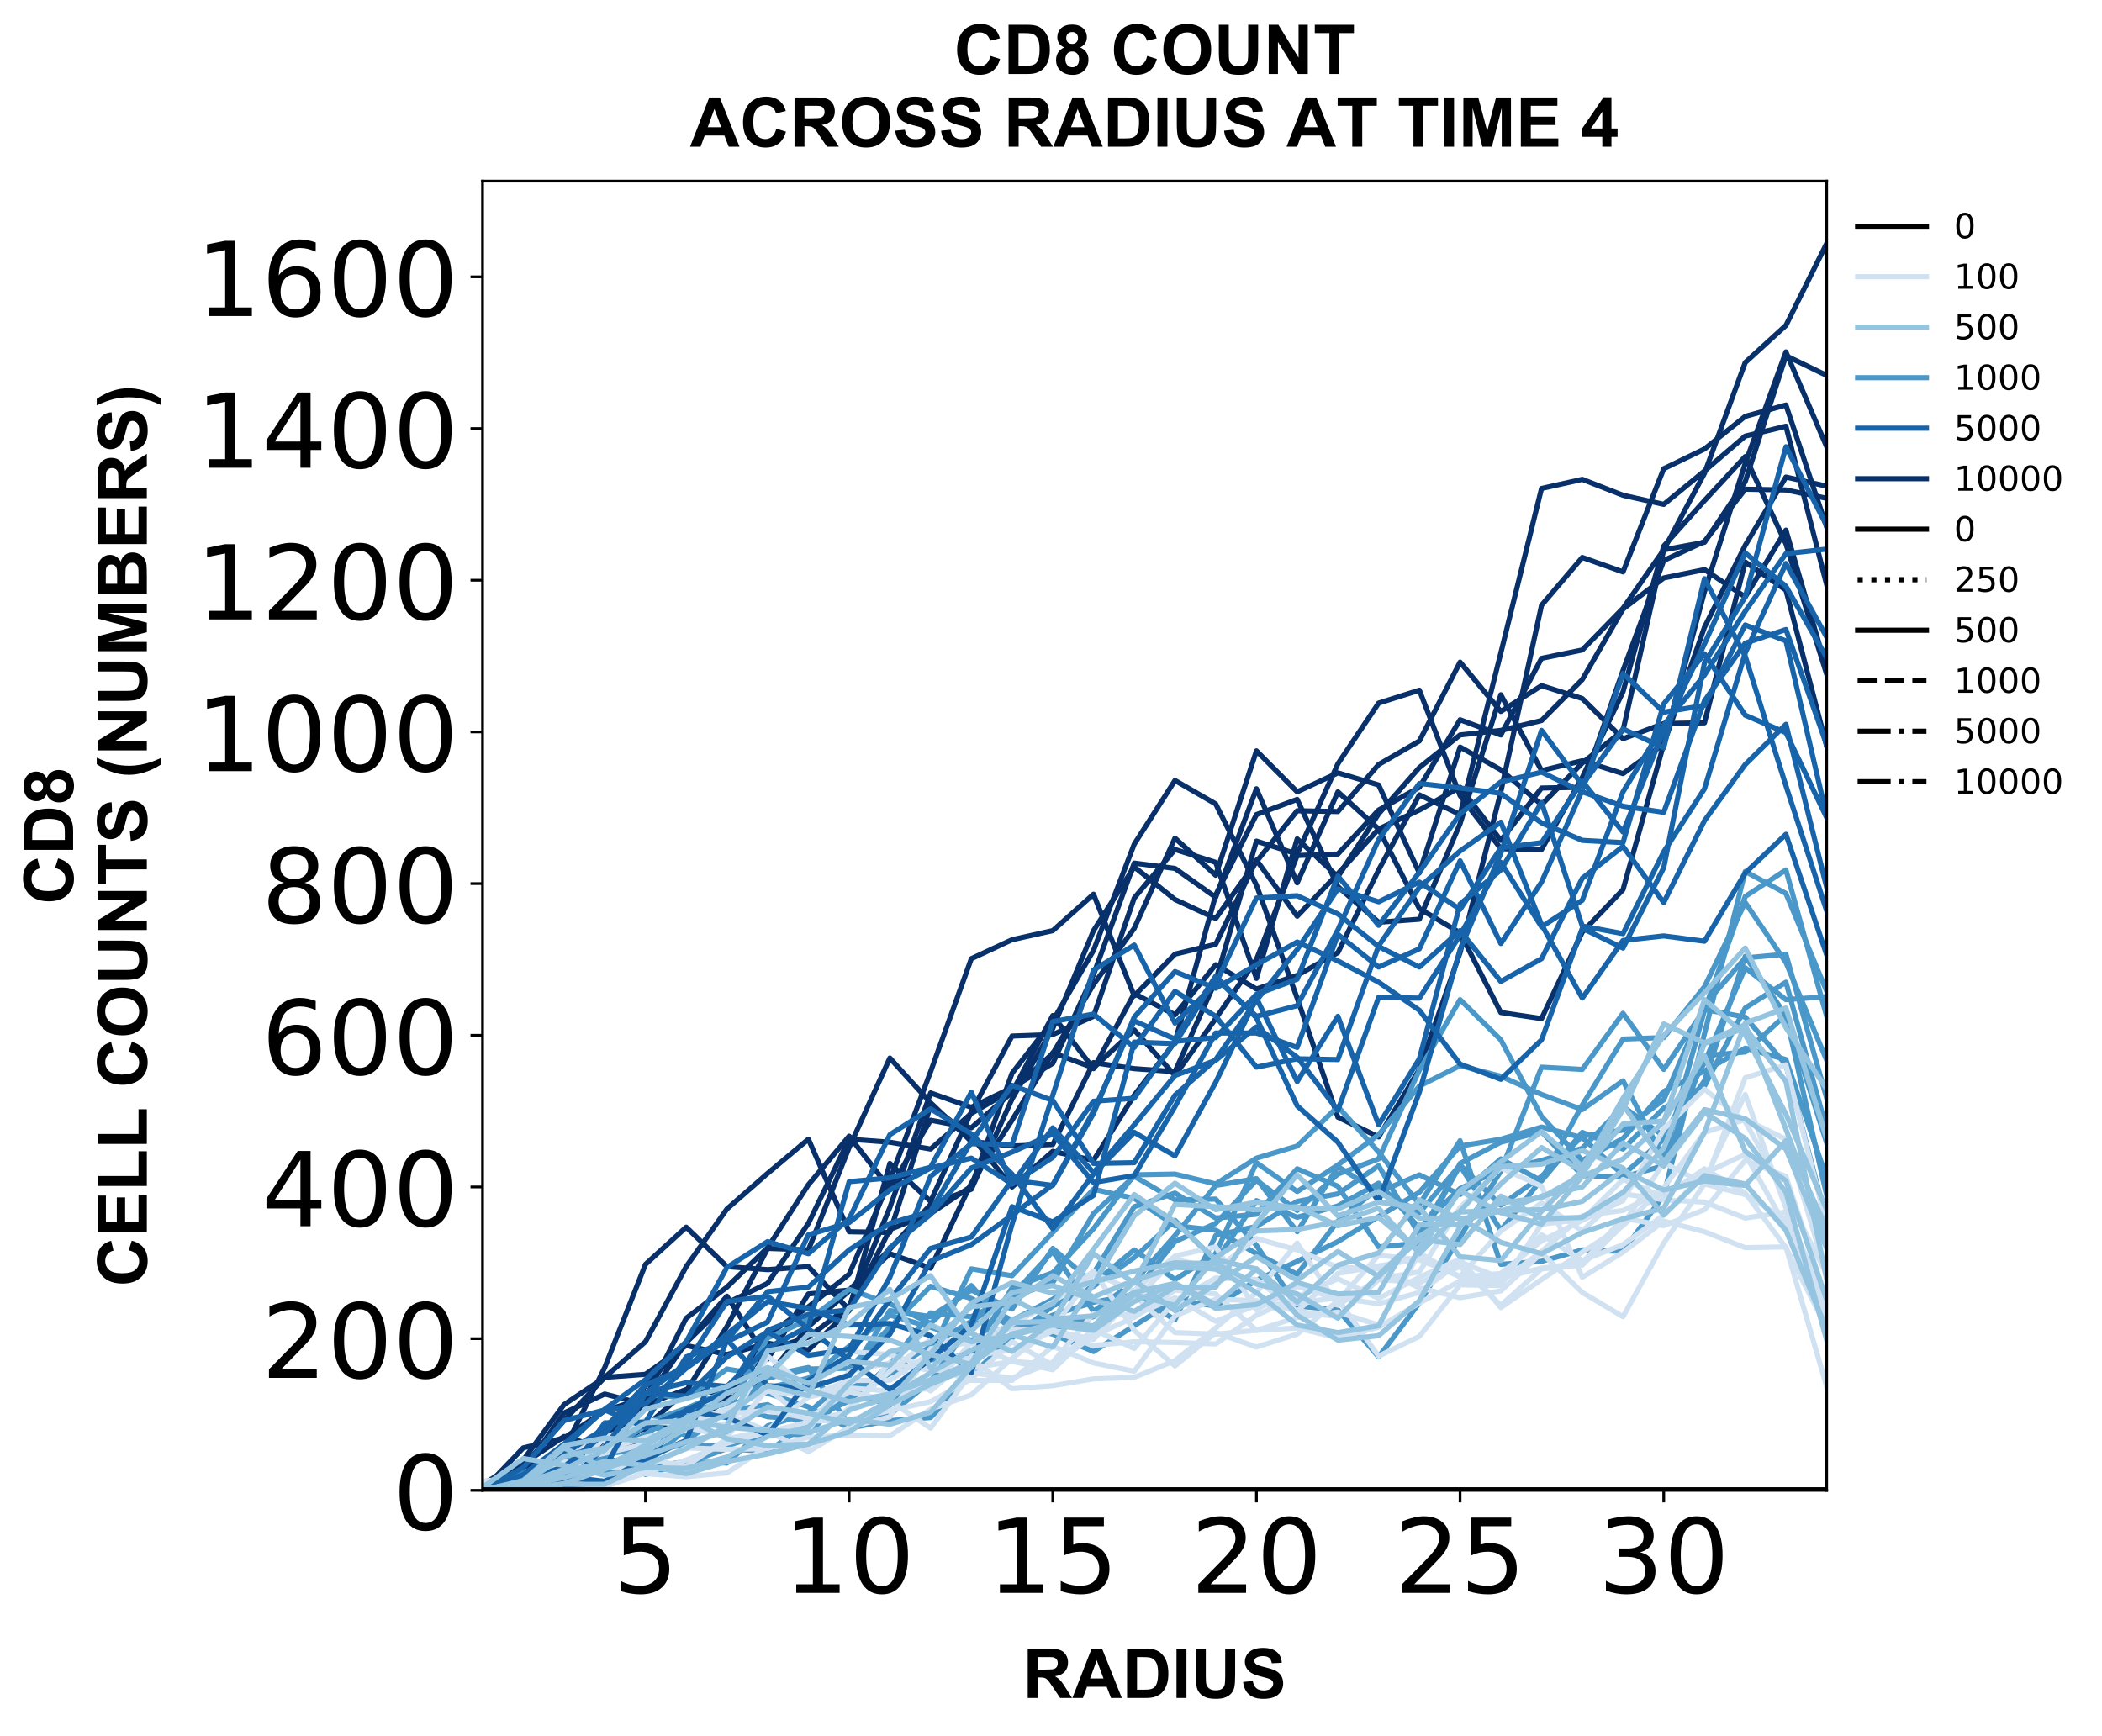 <?xml version="1.0" encoding="utf-8" standalone="no"?>
<!DOCTYPE svg PUBLIC "-//W3C//DTD SVG 1.1//EN"
  "http://www.w3.org/Graphics/SVG/1.1/DTD/svg11.dtd">
<!-- Created with matplotlib (https://matplotlib.org/) -->
<svg height="504.658pt" version="1.1" viewBox="0 0 610.843 504.658" width="610.843pt" xmlns="http://www.w3.org/2000/svg" xmlns:xlink="http://www.w3.org/1999/xlink">
 <defs>
  <style type="text/css">
*{stroke-linecap:butt;stroke-linejoin:round;}
  </style>
 </defs>
 <g id="figure_1">
  <g id="patch_1">
   <path d="M 0 504.658 
L 610.843 504.658 
L 610.843 -0 
L 0 -0 
z
" style="fill:#ffffff;"/>
  </g>
  <g id="axes_1">
   <g id="patch_2">
    <path d="M 140.231 433.161 
L 530.831 433.161 
L 530.831 52.641 
L 140.231 52.641 
z
" style="fill:#ffffff;"/>
   </g>
   <g id="matplotlib.axis_1">
    <g id="xtick_1">
     <g id="line2d_1">
      <defs>
       <path d="M 0 0 
L 0 3.5 
" id="m91f907aad1" style="stroke:#000000;stroke-width:0.8;"/>
      </defs>
      <g>
       <use style="stroke:#000000;stroke-width:0.8;" x="187.576" xlink:href="#m91f907aad1" y="433.161"/>
      </g>
     </g>
     <g id="text_1">
      <!-- 5 -->
      <defs>
       <path d="M 10.797 72.906 
L 49.516 72.906 
L 49.516 64.594 
L 19.828 64.594 
L 19.828 46.734 
Q 21.969 47.469 24.109 47.828 
Q 26.266 48.188 28.422 48.188 
Q 40.625 48.188 47.75 41.5 
Q 54.891 34.812 54.891 23.391 
Q 54.891 11.625 47.562 5.094 
Q 40.234 -1.422 26.906 -1.422 
Q 22.312 -1.422 17.547 -0.641 
Q 12.797 0.141 7.719 1.703 
L 7.719 11.625 
Q 12.109 9.234 16.797 8.062 
Q 21.484 6.891 26.703 6.891 
Q 35.156 6.891 40.078 11.328 
Q 45.016 15.766 45.016 23.391 
Q 45.016 31 40.078 35.438 
Q 35.156 39.891 26.703 39.891 
Q 22.75 39.891 18.812 39.016 
Q 14.891 38.141 10.797 36.281 
z
" id="DejaVuSans-53"/>
      </defs>
      <g transform="translate(178.032 462.957)scale(0.3 -0.3)">
       <use xlink:href="#DejaVuSans-53"/>
      </g>
     </g>
    </g>
    <g id="xtick_2">
     <g id="line2d_2">
      <g>
       <use style="stroke:#000000;stroke-width:0.8;" x="246.758" xlink:href="#m91f907aad1" y="433.161"/>
      </g>
     </g>
     <g id="text_2">
      <!-- 10 -->
      <defs>
       <path d="M 12.406 8.297 
L 28.516 8.297 
L 28.516 63.922 
L 10.984 60.406 
L 10.984 69.391 
L 28.422 72.906 
L 38.281 72.906 
L 38.281 8.297 
L 54.391 8.297 
L 54.391 0 
L 12.406 0 
z
" id="DejaVuSans-49"/>
       <path d="M 31.781 66.406 
Q 24.172 66.406 20.328 58.906 
Q 16.5 51.422 16.5 36.375 
Q 16.5 21.391 20.328 13.891 
Q 24.172 6.391 31.781 6.391 
Q 39.453 6.391 43.281 13.891 
Q 47.125 21.391 47.125 36.375 
Q 47.125 51.422 43.281 58.906 
Q 39.453 66.406 31.781 66.406 
z
M 31.781 74.219 
Q 44.047 74.219 50.516 64.516 
Q 56.984 54.828 56.984 36.375 
Q 56.984 17.969 50.516 8.266 
Q 44.047 -1.422 31.781 -1.422 
Q 19.531 -1.422 13.062 8.266 
Q 6.594 17.969 6.594 36.375 
Q 6.594 54.828 13.062 64.516 
Q 19.531 74.219 31.781 74.219 
z
" id="DejaVuSans-48"/>
      </defs>
      <g transform="translate(227.67 462.957)scale(0.3 -0.3)">
       <use xlink:href="#DejaVuSans-49"/>
       <use x="63.623" xlink:href="#DejaVuSans-48"/>
      </g>
     </g>
    </g>
    <g id="xtick_3">
     <g id="line2d_3">
      <g>
       <use style="stroke:#000000;stroke-width:0.8;" x="305.94" xlink:href="#m91f907aad1" y="433.161"/>
      </g>
     </g>
     <g id="text_3">
      <!-- 15 -->
      <g transform="translate(286.852 462.957)scale(0.3 -0.3)">
       <use xlink:href="#DejaVuSans-49"/>
       <use x="63.623" xlink:href="#DejaVuSans-53"/>
      </g>
     </g>
    </g>
    <g id="xtick_4">
     <g id="line2d_4">
      <g>
       <use style="stroke:#000000;stroke-width:0.8;" x="365.122" xlink:href="#m91f907aad1" y="433.161"/>
      </g>
     </g>
     <g id="text_4">
      <!-- 20 -->
      <defs>
       <path d="M 19.188 8.297 
L 53.609 8.297 
L 53.609 0 
L 7.328 0 
L 7.328 8.297 
Q 12.938 14.109 22.625 23.891 
Q 32.328 33.688 34.812 36.531 
Q 39.547 41.844 41.422 45.531 
Q 43.312 49.219 43.312 52.781 
Q 43.312 58.594 39.234 62.25 
Q 35.156 65.922 28.609 65.922 
Q 23.969 65.922 18.812 64.312 
Q 13.672 62.703 7.812 59.422 
L 7.812 69.391 
Q 13.766 71.781 18.938 73 
Q 24.125 74.219 28.422 74.219 
Q 39.75 74.219 46.484 68.547 
Q 53.219 62.891 53.219 53.422 
Q 53.219 48.922 51.531 44.891 
Q 49.859 40.875 45.406 35.406 
Q 44.188 33.984 37.641 27.219 
Q 31.109 20.453 19.188 8.297 
z
" id="DejaVuSans-50"/>
      </defs>
      <g transform="translate(346.034 462.957)scale(0.3 -0.3)">
       <use xlink:href="#DejaVuSans-50"/>
       <use x="63.623" xlink:href="#DejaVuSans-48"/>
      </g>
     </g>
    </g>
    <g id="xtick_5">
     <g id="line2d_5">
      <g>
       <use style="stroke:#000000;stroke-width:0.8;" x="424.303" xlink:href="#m91f907aad1" y="433.161"/>
      </g>
     </g>
     <g id="text_5">
      <!-- 25 -->
      <g transform="translate(405.216 462.957)scale(0.3 -0.3)">
       <use xlink:href="#DejaVuSans-50"/>
       <use x="63.623" xlink:href="#DejaVuSans-53"/>
      </g>
     </g>
    </g>
    <g id="xtick_6">
     <g id="line2d_6">
      <g>
       <use style="stroke:#000000;stroke-width:0.8;" x="483.485" xlink:href="#m91f907aad1" y="433.161"/>
      </g>
     </g>
     <g id="text_6">
      <!-- 30 -->
      <defs>
       <path d="M 40.578 39.312 
Q 47.656 37.797 51.625 33 
Q 55.609 28.219 55.609 21.188 
Q 55.609 10.406 48.188 4.484 
Q 40.766 -1.422 27.094 -1.422 
Q 22.516 -1.422 17.656 -0.516 
Q 12.797 0.391 7.625 2.203 
L 7.625 11.719 
Q 11.719 9.328 16.594 8.109 
Q 21.484 6.891 26.812 6.891 
Q 36.078 6.891 40.938 10.547 
Q 45.797 14.203 45.797 21.188 
Q 45.797 27.641 41.281 31.266 
Q 36.766 34.906 28.719 34.906 
L 20.219 34.906 
L 20.219 43.016 
L 29.109 43.016 
Q 36.375 43.016 40.234 45.922 
Q 44.094 48.828 44.094 54.297 
Q 44.094 59.906 40.109 62.906 
Q 36.141 65.922 28.719 65.922 
Q 24.656 65.922 20.016 65.031 
Q 15.375 64.156 9.812 62.312 
L 9.812 71.094 
Q 15.438 72.656 20.344 73.438 
Q 25.25 74.219 29.594 74.219 
Q 40.828 74.219 47.359 69.109 
Q 53.906 64.016 53.906 55.328 
Q 53.906 49.266 50.438 45.094 
Q 46.969 40.922 40.578 39.312 
z
" id="DejaVuSans-51"/>
      </defs>
      <g transform="translate(464.398 462.957)scale(0.3 -0.3)">
       <use xlink:href="#DejaVuSans-51"/>
       <use x="63.623" xlink:href="#DejaVuSans-48"/>
      </g>
     </g>
    </g>
    <g id="text_7">
     <!-- RADIUS -->
     <defs>
      <path d="M 7.328 0 
L 7.328 71.578 
L 37.75 71.578 
Q 49.219 71.578 54.422 69.641 
Q 59.625 67.719 62.75 62.781 
Q 65.875 57.859 65.875 51.516 
Q 65.875 43.453 61.125 38.203 
Q 56.391 32.953 46.969 31.594 
Q 51.656 28.859 54.703 25.578 
Q 57.766 22.312 62.938 13.969 
L 71.688 0 
L 54.391 0 
L 43.953 15.578 
Q 38.375 23.922 36.328 26.094 
Q 34.281 28.266 31.984 29.078 
Q 29.688 29.891 24.703 29.891 
L 21.781 29.891 
L 21.781 0 
z
M 21.781 41.312 
L 32.469 41.312 
Q 42.875 41.312 45.453 42.188 
Q 48.047 43.062 49.516 45.203 
Q 50.984 47.359 50.984 50.594 
Q 50.984 54.203 49.047 56.422 
Q 47.125 58.641 43.609 59.234 
Q 41.844 59.469 33.062 59.469 
L 21.781 59.469 
z
" id="Arial-BoldMT-82"/>
      <path d="M 71.828 0 
L 56.109 0 
L 49.859 16.266 
L 21.234 16.266 
L 15.328 0 
L 0 0 
L 27.875 71.578 
L 43.172 71.578 
z
M 45.219 28.328 
L 35.359 54.891 
L 25.688 28.328 
z
" id="Arial-BoldMT-65"/>
      <path d="M 7.234 71.578 
L 33.641 71.578 
Q 42.578 71.578 47.266 70.219 
Q 53.562 68.359 58.047 63.625 
Q 62.547 58.891 64.891 52.031 
Q 67.234 45.172 67.234 35.109 
Q 67.234 26.266 65.047 19.875 
Q 62.359 12.062 57.375 7.234 
Q 53.609 3.562 47.219 1.516 
Q 42.438 0 34.422 0 
L 7.234 0 
z
M 21.688 59.469 
L 21.688 12.062 
L 32.469 12.062 
Q 38.531 12.062 41.219 12.75 
Q 44.734 13.625 47.047 15.719 
Q 49.359 17.828 50.828 22.625 
Q 52.297 27.438 52.297 35.75 
Q 52.297 44.047 50.828 48.484 
Q 49.359 52.938 46.719 55.422 
Q 44.094 57.906 40.047 58.797 
Q 37.016 59.469 28.172 59.469 
z
" id="Arial-BoldMT-68"/>
      <path d="M 6.844 0 
L 6.844 71.578 
L 21.297 71.578 
L 21.297 0 
z
" id="Arial-BoldMT-73"/>
      <path d="M 7.172 71.578 
L 21.625 71.578 
L 21.625 32.812 
Q 21.625 23.578 22.172 20.844 
Q 23.094 16.453 26.578 13.797 
Q 30.078 11.141 36.141 11.141 
Q 42.281 11.141 45.406 13.641 
Q 48.531 16.156 49.172 19.812 
Q 49.812 23.484 49.812 31.984 
L 49.812 71.578 
L 64.266 71.578 
L 64.266 33.984 
Q 64.266 21.094 63.094 15.766 
Q 61.922 10.453 58.766 6.781 
Q 55.609 3.125 50.328 0.953 
Q 45.062 -1.219 36.578 -1.219 
Q 26.312 -1.219 21.016 1.141 
Q 15.719 3.516 12.641 7.297 
Q 9.578 11.078 8.594 15.234 
Q 7.172 21.391 7.172 33.406 
z
" id="Arial-BoldMT-85"/>
      <path d="M 3.609 23.297 
L 17.672 24.656 
Q 18.953 17.578 22.828 14.25 
Q 26.703 10.938 33.297 10.938 
Q 40.281 10.938 43.812 13.891 
Q 47.359 16.844 47.359 20.797 
Q 47.359 23.344 45.875 25.125 
Q 44.391 26.906 40.672 28.219 
Q 38.141 29.109 29.109 31.344 
Q 17.484 34.234 12.797 38.422 
Q 6.203 44.344 6.203 52.828 
Q 6.203 58.297 9.297 63.062 
Q 12.406 67.828 18.234 70.312 
Q 24.078 72.797 32.328 72.797 
Q 45.797 72.797 52.609 66.891 
Q 59.422 60.984 59.766 51.125 
L 45.312 50.484 
Q 44.391 56 41.328 58.422 
Q 38.281 60.844 32.172 60.844 
Q 25.875 60.844 22.312 58.25 
Q 20.016 56.594 20.016 53.812 
Q 20.016 51.266 22.172 49.469 
Q 24.906 47.172 35.453 44.672 
Q 46 42.188 51.047 39.516 
Q 56.109 36.859 58.953 32.25 
Q 61.812 27.641 61.812 20.844 
Q 61.812 14.703 58.391 9.328 
Q 54.984 3.953 48.734 1.344 
Q 42.484 -1.266 33.156 -1.266 
Q 19.578 -1.266 12.297 5 
Q 5.031 11.281 3.609 23.297 
z
" id="Arial-BoldMT-83"/>
     </defs>
     <g transform="translate(297.195 493.511)scale(0.2 -0.2)">
      <use xlink:href="#Arial-BoldMT-82"/>
      <use x="72.217" xlink:href="#Arial-BoldMT-65"/>
      <use x="144.434" xlink:href="#Arial-BoldMT-68"/>
      <use x="216.65" xlink:href="#Arial-BoldMT-73"/>
      <use x="244.434" xlink:href="#Arial-BoldMT-85"/>
      <use x="316.65" xlink:href="#Arial-BoldMT-83"/>
     </g>
    </g>
   </g>
   <g id="matplotlib.axis_2">
    <g id="ytick_1">
     <g id="line2d_7">
      <defs>
       <path d="M 0 0 
L -3.5 0 
" id="m982cff1ded" style="stroke:#000000;stroke-width:0.8;"/>
      </defs>
      <g>
       <use style="stroke:#000000;stroke-width:0.8;" x="140.231" xlink:href="#m982cff1ded" y="433.161"/>
      </g>
     </g>
     <g id="text_8">
      <!-- 0 -->
      <g transform="translate(114.143 444.559)scale(0.3 -0.3)">
       <use xlink:href="#DejaVuSans-48"/>
      </g>
     </g>
    </g>
    <g id="ytick_2">
     <g id="line2d_8">
      <g>
       <use style="stroke:#000000;stroke-width:0.8;" x="140.231" xlink:href="#m982cff1ded" y="389.074"/>
      </g>
     </g>
     <g id="text_9">
      <!-- 200 -->
      <g transform="translate(75.968 400.471)scale(0.3 -0.3)">
       <use xlink:href="#DejaVuSans-50"/>
       <use x="63.623" xlink:href="#DejaVuSans-48"/>
       <use x="127.246" xlink:href="#DejaVuSans-48"/>
      </g>
     </g>
    </g>
    <g id="ytick_3">
     <g id="line2d_9">
      <g>
       <use style="stroke:#000000;stroke-width:0.8;" x="140.231" xlink:href="#m982cff1ded" y="344.986"/>
      </g>
     </g>
     <g id="text_10">
      <!-- 400 -->
      <defs>
       <path d="M 37.797 64.312 
L 12.891 25.391 
L 37.797 25.391 
z
M 35.203 72.906 
L 47.609 72.906 
L 47.609 25.391 
L 58.016 25.391 
L 58.016 17.188 
L 47.609 17.188 
L 47.609 0 
L 37.797 0 
L 37.797 17.188 
L 4.891 17.188 
L 4.891 26.703 
z
" id="DejaVuSans-52"/>
      </defs>
      <g transform="translate(75.968 356.384)scale(0.3 -0.3)">
       <use xlink:href="#DejaVuSans-52"/>
       <use x="63.623" xlink:href="#DejaVuSans-48"/>
       <use x="127.246" xlink:href="#DejaVuSans-48"/>
      </g>
     </g>
    </g>
    <g id="ytick_4">
     <g id="line2d_10">
      <g>
       <use style="stroke:#000000;stroke-width:0.8;" x="140.231" xlink:href="#m982cff1ded" y="300.898"/>
      </g>
     </g>
     <g id="text_11">
      <!-- 600 -->
      <defs>
       <path d="M 33.016 40.375 
Q 26.375 40.375 22.484 35.828 
Q 18.609 31.297 18.609 23.391 
Q 18.609 15.531 22.484 10.953 
Q 26.375 6.391 33.016 6.391 
Q 39.656 6.391 43.531 10.953 
Q 47.406 15.531 47.406 23.391 
Q 47.406 31.297 43.531 35.828 
Q 39.656 40.375 33.016 40.375 
z
M 52.594 71.297 
L 52.594 62.312 
Q 48.875 64.062 45.094 64.984 
Q 41.312 65.922 37.594 65.922 
Q 27.828 65.922 22.672 59.328 
Q 17.531 52.734 16.797 39.406 
Q 19.672 43.656 24.016 45.922 
Q 28.375 48.188 33.594 48.188 
Q 44.578 48.188 50.953 41.516 
Q 57.328 34.859 57.328 23.391 
Q 57.328 12.156 50.688 5.359 
Q 44.047 -1.422 33.016 -1.422 
Q 20.359 -1.422 13.672 8.266 
Q 6.984 17.969 6.984 36.375 
Q 6.984 53.656 15.188 63.938 
Q 23.391 74.219 37.203 74.219 
Q 40.922 74.219 44.703 73.484 
Q 48.484 72.75 52.594 71.297 
z
" id="DejaVuSans-54"/>
      </defs>
      <g transform="translate(75.968 312.296)scale(0.3 -0.3)">
       <use xlink:href="#DejaVuSans-54"/>
       <use x="63.623" xlink:href="#DejaVuSans-48"/>
       <use x="127.246" xlink:href="#DejaVuSans-48"/>
      </g>
     </g>
    </g>
    <g id="ytick_5">
     <g id="line2d_11">
      <g>
       <use style="stroke:#000000;stroke-width:0.8;" x="140.231" xlink:href="#m982cff1ded" y="256.811"/>
      </g>
     </g>
     <g id="text_12">
      <!-- 800 -->
      <defs>
       <path d="M 31.781 34.625 
Q 24.75 34.625 20.719 30.859 
Q 16.703 27.094 16.703 20.516 
Q 16.703 13.922 20.719 10.156 
Q 24.75 6.391 31.781 6.391 
Q 38.812 6.391 42.859 10.172 
Q 46.922 13.969 46.922 20.516 
Q 46.922 27.094 42.891 30.859 
Q 38.875 34.625 31.781 34.625 
z
M 21.922 38.812 
Q 15.578 40.375 12.031 44.719 
Q 8.5 49.078 8.5 55.328 
Q 8.5 64.062 14.719 69.141 
Q 20.953 74.219 31.781 74.219 
Q 42.672 74.219 48.875 69.141 
Q 55.078 64.062 55.078 55.328 
Q 55.078 49.078 51.531 44.719 
Q 48 40.375 41.703 38.812 
Q 48.828 37.156 52.797 32.312 
Q 56.781 27.484 56.781 20.516 
Q 56.781 9.906 50.312 4.234 
Q 43.844 -1.422 31.781 -1.422 
Q 19.734 -1.422 13.25 4.234 
Q 6.781 9.906 6.781 20.516 
Q 6.781 27.484 10.781 32.312 
Q 14.797 37.156 21.922 38.812 
z
M 18.312 54.391 
Q 18.312 48.734 21.844 45.562 
Q 25.391 42.391 31.781 42.391 
Q 38.141 42.391 41.719 45.562 
Q 45.312 48.734 45.312 54.391 
Q 45.312 60.062 41.719 63.234 
Q 38.141 66.406 31.781 66.406 
Q 25.391 66.406 21.844 63.234 
Q 18.312 60.062 18.312 54.391 
z
" id="DejaVuSans-56"/>
      </defs>
      <g transform="translate(75.968 268.209)scale(0.3 -0.3)">
       <use xlink:href="#DejaVuSans-56"/>
       <use x="63.623" xlink:href="#DejaVuSans-48"/>
       <use x="127.246" xlink:href="#DejaVuSans-48"/>
      </g>
     </g>
    </g>
    <g id="ytick_6">
     <g id="line2d_12">
      <g>
       <use style="stroke:#000000;stroke-width:0.8;" x="140.231" xlink:href="#m982cff1ded" y="212.723"/>
      </g>
     </g>
     <g id="text_13">
      <!-- 1000 -->
      <g transform="translate(56.881 224.121)scale(0.3 -0.3)">
       <use xlink:href="#DejaVuSans-49"/>
       <use x="63.623" xlink:href="#DejaVuSans-48"/>
       <use x="127.246" xlink:href="#DejaVuSans-48"/>
       <use x="190.869" xlink:href="#DejaVuSans-48"/>
      </g>
     </g>
    </g>
    <g id="ytick_7">
     <g id="line2d_13">
      <g>
       <use style="stroke:#000000;stroke-width:0.8;" x="140.231" xlink:href="#m982cff1ded" y="168.636"/>
      </g>
     </g>
     <g id="text_14">
      <!-- 1200 -->
      <g transform="translate(56.881 180.033)scale(0.3 -0.3)">
       <use xlink:href="#DejaVuSans-49"/>
       <use x="63.623" xlink:href="#DejaVuSans-50"/>
       <use x="127.246" xlink:href="#DejaVuSans-48"/>
       <use x="190.869" xlink:href="#DejaVuSans-48"/>
      </g>
     </g>
    </g>
    <g id="ytick_8">
     <g id="line2d_14">
      <g>
       <use style="stroke:#000000;stroke-width:0.8;" x="140.231" xlink:href="#m982cff1ded" y="124.548"/>
      </g>
     </g>
     <g id="text_15">
      <!-- 1400 -->
      <g transform="translate(56.881 135.946)scale(0.3 -0.3)">
       <use xlink:href="#DejaVuSans-49"/>
       <use x="63.623" xlink:href="#DejaVuSans-52"/>
       <use x="127.246" xlink:href="#DejaVuSans-48"/>
       <use x="190.869" xlink:href="#DejaVuSans-48"/>
      </g>
     </g>
    </g>
    <g id="ytick_9">
     <g id="line2d_15">
      <g>
       <use style="stroke:#000000;stroke-width:0.8;" x="140.231" xlink:href="#m982cff1ded" y="80.461"/>
      </g>
     </g>
     <g id="text_16">
      <!-- 1600 -->
      <g transform="translate(56.881 91.858)scale(0.3 -0.3)">
       <use xlink:href="#DejaVuSans-49"/>
       <use x="63.623" xlink:href="#DejaVuSans-54"/>
       <use x="127.246" xlink:href="#DejaVuSans-48"/>
       <use x="190.869" xlink:href="#DejaVuSans-48"/>
      </g>
     </g>
    </g>
    <g id="text_17">
     <!-- CD8 -->
     <defs>
      <path d="M 53.078 26.312 
L 67.094 21.875 
Q 63.875 10.156 56.375 4.469 
Q 48.875 -1.219 37.359 -1.219 
Q 23.094 -1.219 13.906 8.516 
Q 4.734 18.266 4.734 35.156 
Q 4.734 53.031 13.953 62.906 
Q 23.188 72.797 38.234 72.797 
Q 51.375 72.797 59.578 65.047 
Q 64.453 60.453 66.891 51.859 
L 52.594 48.438 
Q 51.312 54 47.281 57.219 
Q 43.266 60.453 37.5 60.453 
Q 29.547 60.453 24.578 54.734 
Q 19.625 49.031 19.625 36.234 
Q 19.625 22.656 24.5 16.891 
Q 29.391 11.141 37.203 11.141 
Q 42.969 11.141 47.109 14.797 
Q 51.266 18.453 53.078 26.312 
z
" id="Arial-BoldMT-67"/>
      <path d="M 16.016 38.625 
Q 10.688 40.875 8.266 44.797 
Q 5.859 48.734 5.859 53.422 
Q 5.859 61.422 11.453 66.641 
Q 17.047 71.875 27.344 71.875 
Q 37.547 71.875 43.188 66.641 
Q 48.828 61.422 48.828 53.422 
Q 48.828 48.438 46.234 44.547 
Q 43.656 40.672 38.969 38.625 
Q 44.922 36.234 48.016 31.641 
Q 51.125 27.047 51.125 21.047 
Q 51.125 11.141 44.797 4.938 
Q 38.484 -1.266 27.984 -1.266 
Q 18.219 -1.266 11.719 3.859 
Q 4.047 9.906 4.047 20.453 
Q 4.047 26.266 6.922 31.125 
Q 9.812 35.984 16.016 38.625 
z
M 18.844 52.438 
Q 18.844 48.344 21.156 46.047 
Q 23.484 43.75 27.344 43.75 
Q 31.25 43.75 33.594 46.062 
Q 35.938 48.391 35.938 52.484 
Q 35.938 56.344 33.609 58.656 
Q 31.297 60.984 27.484 60.984 
Q 23.531 60.984 21.188 58.641 
Q 18.844 56.297 18.844 52.438 
z
M 17.578 21.781 
Q 17.578 16.109 20.484 12.938 
Q 23.391 9.766 27.734 9.766 
Q 31.984 9.766 34.766 12.812 
Q 37.547 15.875 37.547 21.625 
Q 37.547 26.656 34.719 29.703 
Q 31.891 32.766 27.547 32.766 
Q 22.516 32.766 20.047 29.297 
Q 17.578 25.828 17.578 21.781 
z
" id="Arial-BoldMT-56"/>
     </defs>
     <g transform="translate(21.253 262.906)rotate(-90)scale(0.2 -0.2)">
      <use xlink:href="#Arial-BoldMT-67"/>
      <use x="72.217" xlink:href="#Arial-BoldMT-68"/>
      <use x="144.434" xlink:href="#Arial-BoldMT-56"/>
     </g>
     <!-- CELL COUNTS (NUMBERS) -->
     <defs>
      <path d="M 7.281 0 
L 7.281 71.578 
L 60.359 71.578 
L 60.359 59.469 
L 21.734 59.469 
L 21.734 43.609 
L 57.672 43.609 
L 57.672 31.547 
L 21.734 31.547 
L 21.734 12.062 
L 61.719 12.062 
L 61.719 0 
z
" id="Arial-BoldMT-69"/>
      <path d="M 7.672 0 
L 7.672 71 
L 22.125 71 
L 22.125 12.062 
L 58.062 12.062 
L 58.062 0 
z
" id="Arial-BoldMT-76"/>
      <path id="Arial-BoldMT-32"/>
      <path d="M 4.344 35.359 
Q 4.344 46.297 7.625 53.719 
Q 10.062 59.188 14.281 63.531 
Q 18.5 67.875 23.531 69.969 
Q 30.219 72.797 38.969 72.797 
Q 54.781 72.797 64.281 62.984 
Q 73.781 53.172 73.781 35.688 
Q 73.781 18.359 64.359 8.562 
Q 54.938 -1.219 39.156 -1.219 
Q 23.188 -1.219 13.766 8.516 
Q 4.344 18.266 4.344 35.359 
z
M 19.234 35.844 
Q 19.234 23.688 24.844 17.406 
Q 30.469 11.141 39.109 11.141 
Q 47.75 11.141 53.297 17.359 
Q 58.844 23.578 58.844 36.031 
Q 58.844 48.344 53.438 54.391 
Q 48.047 60.453 39.109 60.453 
Q 30.172 60.453 24.703 54.312 
Q 19.234 48.188 19.234 35.844 
z
" id="Arial-BoldMT-79"/>
      <path d="M 7.422 0 
L 7.422 71.578 
L 21.484 71.578 
L 50.781 23.781 
L 50.781 71.578 
L 64.203 71.578 
L 64.203 0 
L 49.703 0 
L 20.844 46.688 
L 20.844 0 
z
" id="Arial-BoldMT-78"/>
      <path d="M 23.391 0 
L 23.391 59.469 
L 2.156 59.469 
L 2.156 71.578 
L 59.031 71.578 
L 59.031 59.469 
L 37.844 59.469 
L 37.844 0 
z
" id="Arial-BoldMT-84"/>
      <path d="M 29.938 -21.047 
L 20.516 -21.047 
Q 13.031 -9.766 9.125 2.391 
Q 5.219 14.547 5.219 25.922 
Q 5.219 40.047 10.062 52.641 
Q 14.266 63.578 20.703 72.797 
L 30.078 72.797 
Q 23.391 58.016 20.875 47.625 
Q 18.359 37.25 18.359 25.641 
Q 18.359 17.625 19.844 9.219 
Q 21.344 0.828 23.922 -6.734 
Q 25.641 -11.719 29.938 -21.047 
z
" id="Arial-BoldMT-40"/>
      <path d="M 7.078 0 
L 7.078 71.578 
L 28.719 71.578 
L 41.703 22.75 
L 54.547 71.578 
L 76.219 71.578 
L 76.219 0 
L 62.797 0 
L 62.797 56.344 
L 48.578 0 
L 34.672 0 
L 20.516 56.344 
L 20.516 0 
z
" id="Arial-BoldMT-77"/>
      <path d="M 7.328 71.578 
L 35.938 71.578 
Q 44.438 71.578 48.609 70.875 
Q 52.781 70.172 56.078 67.922 
Q 59.375 65.672 61.562 61.938 
Q 63.766 58.203 63.766 53.562 
Q 63.766 48.531 61.047 44.328 
Q 58.344 40.141 53.719 38.031 
Q 60.25 36.141 63.766 31.547 
Q 67.281 26.953 67.281 20.75 
Q 67.281 15.875 65.016 11.25 
Q 62.75 6.641 58.812 3.875 
Q 54.891 1.125 49.125 0.484 
Q 45.516 0.094 31.688 0 
L 7.328 0 
z
M 21.781 59.672 
L 21.781 43.109 
L 31.25 43.109 
Q 39.703 43.109 41.75 43.359 
Q 45.453 43.797 47.578 45.922 
Q 49.703 48.047 49.703 51.516 
Q 49.703 54.828 47.875 56.906 
Q 46.047 58.984 42.438 59.422 
Q 40.281 59.672 30.078 59.672 
z
M 21.781 31.203 
L 21.781 12.062 
L 35.156 12.062 
Q 42.969 12.062 45.062 12.5 
Q 48.297 13.094 50.312 15.359 
Q 52.344 17.625 52.344 21.438 
Q 52.344 24.656 50.781 26.906 
Q 49.219 29.156 46.266 30.172 
Q 43.312 31.203 33.453 31.203 
z
" id="Arial-BoldMT-66"/>
      <path d="M 3.375 -21.047 
Q 7.422 -12.359 9.078 -7.719 
Q 10.75 -3.078 12.156 2.969 
Q 13.578 9.031 14.25 14.469 
Q 14.938 19.922 14.938 25.641 
Q 14.938 37.25 12.453 47.625 
Q 9.969 58.016 3.266 72.797 
L 12.594 72.797 
Q 19.969 62.312 24.047 50.531 
Q 28.125 38.766 28.125 26.656 
Q 28.125 16.453 24.906 4.781 
Q 21.234 -8.297 12.844 -21.047 
z
" id="Arial-BoldMT-41"/>
     </defs>
     <g transform="translate(42.671 374.003)rotate(-90)scale(0.2 -0.2)">
      <use xlink:href="#Arial-BoldMT-67"/>
      <use x="72.217" xlink:href="#Arial-BoldMT-69"/>
      <use x="138.916" xlink:href="#Arial-BoldMT-76"/>
      <use x="200" xlink:href="#Arial-BoldMT-76"/>
      <use x="261.068" xlink:href="#Arial-BoldMT-32"/>
      <use x="288.852" xlink:href="#Arial-BoldMT-67"/>
      <use x="361.068" xlink:href="#Arial-BoldMT-79"/>
      <use x="438.852" xlink:href="#Arial-BoldMT-85"/>
      <use x="511.068" xlink:href="#Arial-BoldMT-78"/>
      <use x="583.285" xlink:href="#Arial-BoldMT-84"/>
      <use x="644.369" xlink:href="#Arial-BoldMT-83"/>
      <use x="711.068" xlink:href="#Arial-BoldMT-32"/>
      <use x="738.852" xlink:href="#Arial-BoldMT-40"/>
      <use x="772.152" xlink:href="#Arial-BoldMT-78"/>
      <use x="844.369" xlink:href="#Arial-BoldMT-85"/>
      <use x="916.586" xlink:href="#Arial-BoldMT-77"/>
      <use x="999.887" xlink:href="#Arial-BoldMT-66"/>
      <use x="1072.104" xlink:href="#Arial-BoldMT-69"/>
      <use x="1138.803" xlink:href="#Arial-BoldMT-82"/>
      <use x="1211.02" xlink:href="#Arial-BoldMT-83"/>
      <use x="1277.719" xlink:href="#Arial-BoldMT-41"/>
     </g>
    </g>
   </g>
   <g id="line2d_16">
    <path clip-path="url(#p47e336509a)" d="M 140.231 433.161 
L 152.067 432.941 
L 163.903 428.532 
L 175.74 421.478 
L 187.576 407.15 
L 199.412 390.176 
L 211.249 376.729 
L 223.085 395.025 
L 234.922 376.068 
L 246.758 374.966 
L 258.594 363.062 
L 270.431 350.056 
L 282.267 345.647 
L 294.103 319.415 
L 305.94 298.915 
L 317.776 270.478 
L 329.612 251.961 
L 341.449 261.44 
L 353.285 266.951 
L 365.122 250.418 
L 376.958 235.649 
L 388.794 235.869 
L 400.631 222.202 
L 412.467 215.369 
L 424.303 192.443 
L 436.14 206.771 
L 447.976 199.277 
L 459.812 203.024 
L 471.649 214.707 
L 483.485 210.298 
L 495.322 210.078 
L 507.158 163.345 
L 518.994 171.501 
L 530.831 216.912 
" style="fill:none;stroke:#08306b;stroke-linecap:square;stroke-width:1.5;"/>
   </g>
   <g id="line2d_17">
    <path clip-path="url(#p47e336509a)" d="M 140.231 433.161 
L 152.067 429.634 
L 163.903 425.005 
L 175.74 414.644 
L 187.576 415.526 
L 199.412 412.44 
L 211.249 406.047 
L 223.085 387.971 
L 234.922 379.815 
L 246.758 370.336 
L 258.594 343.002 
L 270.431 311.479 
L 282.267 278.634 
L 294.103 273.123 
L 305.94 270.478 
L 317.776 259.897 
L 329.612 289.436 
L 341.449 277.312 
L 353.285 274.446 
L 365.122 249.977 
L 376.958 266.29 
L 388.794 253.945 
L 400.631 240.939 
L 412.467 235.428 
L 424.303 228.815 
L 436.14 244.246 
L 447.976 229.036 
L 459.812 228.815 
L 471.649 194.868 
L 483.485 162.904 
L 495.322 157.393 
L 507.158 142.183 
L 518.994 142.404 
L 530.831 144.828 
" style="fill:none;stroke:#08306b;stroke-linecap:square;stroke-width:1.5;"/>
   </g>
   <g id="line2d_18">
    <path clip-path="url(#p47e336509a)" d="M 140.231 433.161 
L 152.067 420.817 
L 163.903 417.951 
L 175.74 410.015 
L 187.576 406.268 
L 199.412 383.122 
L 211.249 374.084 
L 223.085 362.621 
L 234.922 344.325 
L 246.758 330.217 
L 258.594 345.427 
L 270.431 325.588 
L 282.267 327.792 
L 294.103 317.431 
L 305.94 295.167 
L 317.776 310.598 
L 329.612 288.774 
L 341.449 294.947 
L 353.285 280.398 
L 365.122 287.452 
L 376.958 283.484 
L 388.794 276.871 
L 400.631 252.843 
L 412.467 231.02 
L 424.303 236.751 
L 436.14 189.798 
L 447.976 141.963 
L 459.812 139.317 
L 471.649 143.947 
L 483.485 146.592 
L 495.322 136.893 
L 507.158 126.752 
L 518.994 123.887 
L 530.831 169.958 
" style="fill:none;stroke:#08306b;stroke-linecap:square;stroke-width:1.5;"/>
   </g>
   <g id="line2d_19">
    <path clip-path="url(#p47e336509a)" d="M 140.231 433.161 
L 152.067 426.989 
L 163.903 421.478 
L 175.74 397.45 
L 187.576 367.471 
L 199.412 356.669 
L 211.249 368.132 
L 223.085 369.014 
L 234.922 368.132 
L 246.758 380.697 
L 258.594 338.152 
L 270.431 349.174 
L 282.267 323.163 
L 294.103 301.119 
L 305.94 300.678 
L 317.776 295.388 
L 329.612 260.999 
L 341.449 246.891 
L 353.285 250.639 
L 365.122 284.366 
L 376.958 243.805 
L 388.794 254.827 
L 400.631 236.531 
L 412.467 223.084 
L 424.303 213.605 
L 436.14 212.282 
L 447.976 209.417 
L 459.812 197.513 
L 471.649 177.012 
L 483.485 167.974 
L 495.322 165.55 
L 507.158 173.485 
L 518.994 154.087 
L 530.831 194.647 
" style="fill:none;stroke:#08306b;stroke-linecap:square;stroke-width:1.5;"/>
   </g>
   <g id="line2d_20">
    <path clip-path="url(#p47e336509a)" d="M 140.231 431.398 
L 152.067 424.344 
L 163.903 408.252 
L 175.74 400.316 
L 187.576 399.434 
L 199.412 391.058 
L 211.249 393.703 
L 223.085 390.396 
L 234.922 392.38 
L 246.758 380.917 
L 258.594 357.331 
L 270.431 352.701 
L 282.267 344.766 
L 294.103 311.92 
L 305.94 296.71 
L 317.776 276.209 
L 329.612 245.348 
L 341.449 226.831 
L 353.285 233.665 
L 365.122 257.252 
L 376.958 290.097 
L 388.794 324.706 
L 400.631 330.437 
L 412.467 310.818 
L 424.303 276.871 
L 436.14 230.138 
L 447.976 175.91 
L 459.812 162.023 
L 471.649 166.211 
L 483.485 136.231 
L 495.322 130.5 
L 507.158 121.021 
L 518.994 117.715 
L 530.831 153.205 
" style="fill:none;stroke:#08306b;stroke-linecap:square;stroke-width:1.5;"/>
   </g>
   <g id="line2d_21">
    <path clip-path="url(#p47e336509a)" d="M 140.231 433.161 
L 152.067 427.43 
L 163.903 410.677 
L 175.74 405.166 
L 187.576 408.252 
L 199.412 403.843 
L 211.249 405.166 
L 223.085 392.38 
L 234.922 388.633 
L 246.758 379.595 
L 258.594 350.938 
L 270.431 317.652 
L 282.267 321.84 
L 294.103 316.109 
L 305.94 309.055 
L 317.776 283.263 
L 329.612 250.859 
L 341.449 252.402 
L 353.285 260.779 
L 365.122 229.256 
L 376.958 256.59 
L 388.794 230.138 
L 400.631 240.939 
L 412.467 264.085 
L 424.303 271.139 
L 436.14 294.285 
L 447.976 296.049 
L 459.812 270.919 
L 471.649 258.574 
L 483.485 216.25 
L 495.322 182.303 
L 507.158 158.496 
L 518.994 138.656 
L 530.831 141.301 
" style="fill:none;stroke:#08306b;stroke-linecap:square;stroke-width:1.5;"/>
   </g>
   <g id="line2d_22">
    <path clip-path="url(#p47e336509a)" d="M 140.231 433.161 
L 152.067 431.398 
L 163.903 427.871 
L 175.74 418.392 
L 187.576 402.741 
L 199.412 390.176 
L 211.249 378.713 
L 223.085 372.982 
L 234.922 355.567 
L 246.758 331.098 
L 258.594 331.98 
L 270.431 333.964 
L 282.267 323.604 
L 294.103 316.77 
L 305.94 306.189 
L 317.776 286.129 
L 329.612 269.817 
L 341.449 243.585 
L 353.285 254.386 
L 365.122 218.234 
L 376.958 230.138 
L 388.794 224.627 
L 400.631 228.154 
L 412.467 253.725 
L 424.303 217.132 
L 436.14 223.745 
L 447.976 233.885 
L 459.812 221.761 
L 471.649 212.282 
L 483.485 159.818 
L 495.322 157.614 
L 507.158 139.979 
L 518.994 103.386 
L 530.831 109.117 
" style="fill:none;stroke:#08306b;stroke-linecap:square;stroke-width:1.5;"/>
   </g>
   <g id="line2d_23">
    <path clip-path="url(#p47e336509a)" d="M 140.231 431.618 
L 152.067 426.107 
L 163.903 412.881 
L 175.74 400.316 
L 187.576 389.955 
L 199.412 368.132 
L 211.249 351.379 
L 223.085 341.018 
L 234.922 331.098 
L 246.758 357.992 
L 258.594 358.212 
L 270.431 321.399 
L 282.267 330.217 
L 294.103 344.986 
L 305.94 334.625 
L 317.776 337.271 
L 329.612 318.313 
L 341.449 302.882 
L 353.285 260.117 
L 365.122 236.751 
L 376.958 232.342 
L 388.794 257.693 
L 400.631 268.053 
L 412.467 267.171 
L 424.303 239.396 
L 436.14 201.922 
L 447.976 223.966 
L 459.812 221.1 
L 471.649 224.847 
L 483.485 216.25 
L 495.322 171.942 
L 507.158 134.688 
L 518.994 102.284 
L 530.831 129.839 
" style="fill:none;stroke:#08306b;stroke-linecap:square;stroke-width:1.5;"/>
   </g>
   <g id="line2d_24">
    <path clip-path="url(#p47e336509a)" d="M 140.231 433.161 
L 152.067 425.446 
L 163.903 417.51 
L 175.74 421.037 
L 187.576 418.833 
L 199.412 413.763 
L 211.249 407.15 
L 223.085 400.096 
L 234.922 385.547 
L 246.758 375.186 
L 258.594 364.385 
L 270.431 368.573 
L 282.267 343.884 
L 294.103 325.588 
L 305.94 305.969 
L 317.776 310.377 
L 329.612 299.355 
L 341.449 312.582 
L 353.285 296.049 
L 365.122 278.855 
L 376.958 248.655 
L 388.794 248.214 
L 400.631 235.428 
L 412.467 228.815 
L 424.303 209.196 
L 436.14 213.605 
L 447.976 191.341 
L 459.812 188.916 
L 471.649 176.792 
L 483.485 159.818 
L 495.322 137.554 
L 507.158 105.37 
L 518.994 94.569 
L 530.831 70.761 
" style="fill:none;stroke:#08306b;stroke-linecap:square;stroke-width:1.5;"/>
   </g>
   <g id="line2d_25">
    <path clip-path="url(#p47e336509a)" d="M 140.231 433.161 
L 152.067 430.736 
L 163.903 421.919 
L 175.74 422.801 
L 187.576 414.644 
L 199.412 404.284 
L 211.249 385.547 
L 223.085 362.842 
L 234.922 363.282 
L 246.758 333.523 
L 258.594 307.512 
L 270.431 320.517 
L 282.267 331.76 
L 294.103 333.082 
L 305.94 332.642 
L 317.776 308.834 
L 329.612 310.598 
L 341.449 311.479 
L 353.285 285.027 
L 365.122 244.466 
L 376.958 248.214 
L 388.794 221.982 
L 400.631 204.347 
L 412.467 200.599 
L 424.303 231.24 
L 436.14 246.671 
L 447.976 246.891 
L 459.812 225.95 
L 471.649 201.04 
L 483.485 158.716 
L 495.322 145.49 
L 507.158 132.704 
L 518.994 158.055 
L 530.831 195.97 
" style="fill:none;stroke:#08306b;stroke-linecap:square;stroke-width:1.5;"/>
   </g>
   <g id="line2d_26">
    <path clip-path="url(#p47e336509a)" d="M 140.231 433.161 
L 152.067 433.161 
L 163.903 429.193 
L 175.74 420.596 
L 187.576 413.542 
L 199.412 409.354 
L 211.249 404.284 
L 223.085 404.945 
L 234.922 408.913 
L 246.758 415.085 
L 258.594 412.881 
L 270.431 411.999 
L 282.267 399.655 
L 294.103 388.853 
L 305.94 379.595 
L 317.776 373.863 
L 329.612 365.487 
L 341.449 354.685 
L 353.285 366.589 
L 365.122 348.954 
L 376.958 353.804 
L 388.794 350.497 
L 400.631 343.884 
L 412.467 356.89 
L 424.303 345.427 
L 436.14 339.916 
L 447.976 337.271 
L 459.812 333.744 
L 471.649 321.62 
L 483.485 330.217 
L 495.322 308.834 
L 507.158 281.279 
L 518.994 290.538 
L 530.831 289.656 
" style="fill:none;stroke:#4a98c9;stroke-linecap:square;stroke-width:1.5;"/>
   </g>
   <g id="line2d_27">
    <path clip-path="url(#p47e336509a)" d="M 140.231 433.161 
L 152.067 431.618 
L 163.903 428.312 
L 175.74 420.376 
L 187.576 423.021 
L 199.412 418.833 
L 211.249 410.015 
L 223.085 408.252 
L 234.922 414.865 
L 246.758 404.504 
L 258.594 408.472 
L 270.431 393.262 
L 282.267 368.793 
L 294.103 370.777 
L 305.94 358.212 
L 317.776 345.647 
L 329.612 348.293 
L 341.449 356.228 
L 353.285 357.551 
L 365.122 364.385 
L 376.958 370.336 
L 388.794 354.906 
L 400.631 345.207 
L 412.467 352.481 
L 424.303 338.593 
L 436.14 350.277 
L 447.976 341.9 
L 459.812 330.217 
L 471.649 328.453 
L 483.485 319.636 
L 495.322 292.081 
L 507.158 278.414 
L 518.994 277.312 
L 530.831 319.195 
" style="fill:none;stroke:#4a98c9;stroke-linecap:square;stroke-width:1.5;"/>
   </g>
   <g id="line2d_28">
    <path clip-path="url(#p47e336509a)" d="M 140.231 433.161 
L 152.067 430.736 
L 163.903 428.532 
L 175.74 422.139 
L 187.576 414.424 
L 199.412 417.069 
L 211.249 409.795 
L 223.085 403.402 
L 234.922 400.536 
L 246.758 391.278 
L 258.594 382.24 
L 270.431 385.767 
L 282.267 389.515 
L 294.103 385.106 
L 305.94 387.751 
L 317.776 392.821 
L 329.612 385.326 
L 341.449 377.831 
L 353.285 379.595 
L 365.122 372.1 
L 376.958 366.589 
L 388.794 360.858 
L 400.631 353.583 
L 412.467 346.529 
L 424.303 333.082 
L 436.14 331.098 
L 447.976 327.571 
L 459.812 330.658 
L 471.649 341.459 
L 483.485 331.098 
L 495.322 314.125 
L 507.158 277.973 
L 518.994 295.167 
L 530.831 347.411 
" style="fill:none;stroke:#4a98c9;stroke-linecap:square;stroke-width:1.5;"/>
   </g>
   <g id="line2d_29">
    <path clip-path="url(#p47e336509a)" d="M 140.231 432.279 
L 152.067 430.075 
L 163.903 424.785 
L 175.74 414.865 
L 187.576 404.945 
L 199.412 406.488 
L 211.249 397.891 
L 223.085 399.875 
L 234.922 397.45 
L 246.758 413.983 
L 258.594 411.117 
L 270.431 401.418 
L 282.267 384.665 
L 294.103 383.563 
L 305.94 386.208 
L 317.776 382.681 
L 329.612 375.627 
L 341.449 360.858 
L 353.285 355.567 
L 365.122 343.002 
L 376.958 351.82 
L 388.794 341.239 
L 400.631 336.83 
L 412.467 311.039 
L 424.303 290.538 
L 436.14 302.221 
L 447.976 324.485 
L 459.812 337.271 
L 471.649 330.878 
L 483.485 317.211 
L 495.322 311.259 
L 507.158 304.646 
L 518.994 307.952 
L 530.831 342.341 
" style="fill:none;stroke:#4a98c9;stroke-linecap:square;stroke-width:1.5;"/>
   </g>
   <g id="line2d_30">
    <path clip-path="url(#p47e336509a)" d="M 140.231 432.5 
L 152.067 430.075 
L 163.903 421.478 
L 175.74 422.139 
L 187.576 416.849 
L 199.412 409.574 
L 211.249 408.252 
L 223.085 411.779 
L 234.922 412.661 
L 246.758 407.15 
L 258.594 396.569 
L 270.431 381.579 
L 282.267 382.681 
L 294.103 376.95 
L 305.94 372.761 
L 317.776 352.701 
L 329.612 341.9 
L 341.449 348.734 
L 353.285 348.513 
L 365.122 361.96 
L 376.958 379.595 
L 388.794 380.697 
L 400.631 394.364 
L 412.467 378.713 
L 424.303 359.535 
L 436.14 340.357 
L 447.976 310.157 
L 459.812 310.818 
L 471.649 294.506 
L 483.485 310.818 
L 495.322 293.404 
L 507.158 295.608 
L 518.994 309.496 
L 530.831 354.906 
" style="fill:none;stroke:#4a98c9;stroke-linecap:square;stroke-width:1.5;"/>
   </g>
   <g id="line2d_31">
    <path clip-path="url(#p47e336509a)" d="M 140.231 433.161 
L 152.067 432.941 
L 163.903 427.209 
L 175.74 423.242 
L 187.576 428.532 
L 199.412 425.225 
L 211.249 421.037 
L 223.085 421.919 
L 234.922 413.542 
L 246.758 405.386 
L 258.594 399.214 
L 270.431 395.246 
L 282.267 393.703 
L 294.103 374.304 
L 305.94 369.896 
L 317.776 357.11 
L 329.612 341.459 
L 341.449 341.239 
L 353.285 344.104 
L 365.122 336.609 
L 376.958 333.082 
L 388.794 321.62 
L 400.631 334.846 
L 412.467 350.056 
L 424.303 331.539 
L 436.14 367.471 
L 447.976 366.589 
L 459.812 363.282 
L 471.649 363.723 
L 483.485 347.411 
L 495.322 300.458 
L 507.158 253.284 
L 518.994 259.677 
L 530.831 288.113 
" style="fill:none;stroke:#4a98c9;stroke-linecap:square;stroke-width:1.5;"/>
   </g>
   <g id="line2d_32">
    <path clip-path="url(#p47e336509a)" d="M 140.231 433.161 
L 152.067 432.279 
L 163.903 429.634 
L 175.74 422.58 
L 187.576 421.037 
L 199.412 420.155 
L 211.249 420.155 
L 223.085 416.628 
L 234.922 417.069 
L 246.758 403.623 
L 258.594 398.552 
L 270.431 391.058 
L 282.267 384.004 
L 294.103 376.509 
L 305.94 363.723 
L 317.776 381.138 
L 329.612 372.541 
L 341.449 359.094 
L 353.285 344.545 
L 365.122 342.561 
L 376.958 357.992 
L 388.794 339.034 
L 400.631 346.529 
L 412.467 341.459 
L 424.303 347.19 
L 436.14 336.83 
L 447.976 343.223 
L 459.812 329.115 
L 471.649 333.964 
L 483.485 322.061 
L 495.322 315.668 
L 507.158 292.963 
L 518.994 285.468 
L 530.831 328.233 
" style="fill:none;stroke:#4a98c9;stroke-linecap:square;stroke-width:1.5;"/>
   </g>
   <g id="line2d_33">
    <path clip-path="url(#p47e336509a)" d="M 140.231 432.72 
L 152.067 427.65 
L 163.903 426.989 
L 175.74 420.596 
L 187.576 414.424 
L 199.412 411.779 
L 211.249 410.456 
L 223.085 400.536 
L 234.922 397.891 
L 246.758 397.671 
L 258.594 385.767 
L 270.431 373.863 
L 282.267 377.39 
L 294.103 383.783 
L 305.94 377.611 
L 317.776 370.116 
L 329.612 350.717 
L 341.449 346.75 
L 353.285 354.024 
L 365.122 352.922 
L 376.958 339.696 
L 388.794 344.766 
L 400.631 362.401 
L 412.467 361.298 
L 424.303 338.152 
L 436.14 331.98 
L 447.976 328.894 
L 459.812 341.679 
L 471.649 342.12 
L 483.485 338.814 
L 495.322 306.85 
L 507.158 305.748 
L 518.994 294.947 
L 530.831 332.201 
" style="fill:none;stroke:#4a98c9;stroke-linecap:square;stroke-width:1.5;"/>
   </g>
   <g id="line2d_34">
    <path clip-path="url(#p47e336509a)" d="M 140.231 432.279 
L 152.067 430.296 
L 163.903 428.532 
L 175.74 427.65 
L 187.576 426.548 
L 199.412 424.785 
L 211.249 425.225 
L 223.085 414.424 
L 234.922 410.677 
L 246.758 400.096 
L 258.594 380.917 
L 270.431 382.681 
L 282.267 374.966 
L 294.103 380.477 
L 305.94 362.842 
L 317.776 372.982 
L 329.612 363.282 
L 341.449 371.879 
L 353.285 364.385 
L 365.122 337.932 
L 376.958 346.309 
L 388.794 338.593 
L 400.631 329.776 
L 412.467 315.668 
L 424.303 309.716 
L 436.14 312.802 
L 447.976 318.093 
L 459.812 322.501 
L 471.649 314.125 
L 483.485 336.609 
L 495.322 293.624 
L 507.158 260.558 
L 518.994 252.843 
L 530.831 295.388 
" style="fill:none;stroke:#4a98c9;stroke-linecap:square;stroke-width:1.5;"/>
   </g>
   <g id="line2d_35">
    <path clip-path="url(#p47e336509a)" d="M 140.231 433.161 
L 152.067 433.161 
L 163.903 432.279 
L 175.74 430.516 
L 187.576 425.446 
L 199.412 415.306 
L 211.249 410.677 
L 223.085 388.853 
L 234.922 383.563 
L 246.758 374.745 
L 258.594 378.934 
L 270.431 384.665 
L 282.267 373.643 
L 294.103 387.09 
L 305.94 382.24 
L 317.776 378.493 
L 329.612 376.288 
L 341.449 383.563 
L 353.285 359.094 
L 365.122 356.449 
L 376.958 349.174 
L 388.794 346.97 
L 400.631 338.814 
L 412.467 358.874 
L 424.303 338.814 
L 436.14 357.551 
L 447.976 342.782 
L 459.812 321.179 
L 471.649 302.001 
L 483.485 301.56 
L 495.322 286.79 
L 507.158 262.322 
L 518.994 279.736 
L 530.831 308.173 
" style="fill:none;stroke:#4a98c9;stroke-linecap:square;stroke-width:1.5;"/>
   </g>
   <g id="line2d_36">
    <path clip-path="url(#p47e336509a)" d="M 140.231 433.161 
L 152.067 432.5 
L 163.903 425.005 
L 175.74 422.36 
L 187.576 419.715 
L 199.412 415.526 
L 211.249 410.897 
L 223.085 410.015 
L 234.922 412.22 
L 246.758 404.504 
L 258.594 407.15 
L 270.431 415.085 
L 282.267 398.993 
L 294.103 400.536 
L 305.94 395.907 
L 317.776 381.799 
L 329.612 382.24 
L 341.449 377.17 
L 353.285 384.004 
L 365.122 379.374 
L 376.958 378.713 
L 388.794 377.17 
L 400.631 378.934 
L 412.467 375.627 
L 424.303 366.809 
L 436.14 371.439 
L 447.976 358.874 
L 459.812 366.369 
L 471.649 361.739 
L 483.485 353.142 
L 495.322 341.018 
L 507.158 335.507 
L 518.994 356.449 
L 530.831 382.901 
" style="fill:none;stroke:#d0e1f2;stroke-linecap:square;stroke-width:1.5;"/>
   </g>
   <g id="line2d_37">
    <path clip-path="url(#p47e336509a)" d="M 140.231 433.161 
L 152.067 430.957 
L 163.903 430.296 
L 175.74 417.731 
L 187.576 413.763 
L 199.412 412.661 
L 211.249 410.897 
L 223.085 415.967 
L 234.922 421.919 
L 246.758 414.865 
L 258.594 411.779 
L 270.431 391.939 
L 282.267 390.176 
L 294.103 384.885 
L 305.94 378.493 
L 317.776 369.455 
L 329.612 386.649 
L 341.449 397.009 
L 353.285 387.31 
L 365.122 391.498 
L 376.958 387.751 
L 388.794 378.052 
L 400.631 364.825 
L 412.467 366.148 
L 424.303 370.998 
L 436.14 357.771 
L 447.976 349.615 
L 459.812 357.771 
L 471.649 346.97 
L 483.485 348.734 
L 495.322 349.395 
L 507.158 354.024 
L 518.994 352.261 
L 530.831 378.272 
" style="fill:none;stroke:#d0e1f2;stroke-linecap:square;stroke-width:1.5;"/>
   </g>
   <g id="line2d_38">
    <path clip-path="url(#p47e336509a)" d="M 140.231 433.161 
L 152.067 430.957 
L 163.903 426.769 
L 175.74 421.478 
L 187.576 417.731 
L 199.412 415.085 
L 211.249 413.763 
L 223.085 415.526 
L 234.922 406.047 
L 246.758 403.402 
L 258.594 404.284 
L 270.431 403.623 
L 282.267 390.176 
L 294.103 386.208 
L 305.94 386.649 
L 317.776 389.294 
L 329.612 376.509 
L 341.449 387.31 
L 353.285 387.751 
L 365.122 386.649 
L 376.958 385.988 
L 388.794 388.853 
L 400.631 385.767 
L 412.467 378.713 
L 424.303 372.32 
L 436.14 372.541 
L 447.976 363.723 
L 459.812 353.363 
L 471.649 351.82 
L 483.485 346.088 
L 495.322 343.002 
L 507.158 318.093 
L 518.994 351.158 
L 530.831 384.665 
" style="fill:none;stroke:#d0e1f2;stroke-linecap:square;stroke-width:1.5;"/>
   </g>
   <g id="line2d_39">
    <path clip-path="url(#p47e336509a)" d="M 140.231 433.161 
L 152.067 430.736 
L 163.903 428.312 
L 175.74 425.666 
L 187.576 422.36 
L 199.412 414.865 
L 211.249 417.51 
L 223.085 403.623 
L 234.922 413.101 
L 246.758 412.661 
L 258.594 410.015 
L 270.431 407.37 
L 282.267 400.757 
L 294.103 389.955 
L 305.94 396.789 
L 317.776 388.192 
L 329.612 382.901 
L 341.449 374.966 
L 353.285 376.068 
L 365.122 386.649 
L 376.958 382.901 
L 388.794 381.358 
L 400.631 385.106 
L 412.467 364.164 
L 424.303 371.218 
L 436.14 370.116 
L 447.976 360.637 
L 459.812 354.685 
L 471.649 348.954 
L 483.485 328.233 
L 495.322 316.55 
L 507.158 326.028 
L 518.994 347.19 
L 530.831 370.336 
" style="fill:none;stroke:#d0e1f2;stroke-linecap:square;stroke-width:1.5;"/>
   </g>
   <g id="line2d_40">
    <path clip-path="url(#p47e336509a)" d="M 140.231 433.161 
L 152.067 431.177 
L 163.903 425.005 
L 175.74 426.107 
L 187.576 426.548 
L 199.412 420.817 
L 211.249 421.258 
L 223.085 421.037 
L 234.922 417.731 
L 246.758 417.069 
L 258.594 417.29 
L 270.431 409.574 
L 282.267 405.386 
L 294.103 394.805 
L 305.94 385.988 
L 317.776 370.116 
L 329.612 375.186 
L 341.449 365.046 
L 353.285 362.401 
L 365.122 380.697 
L 376.958 373.863 
L 388.794 377.611 
L 400.631 394.144 
L 412.467 388.412 
L 424.303 373.423 
L 436.14 373.643 
L 447.976 355.788 
L 459.812 354.465 
L 471.649 342.782 
L 483.485 347.852 
L 495.322 339.696 
L 507.158 346.75 
L 518.994 362.621 
L 530.831 385.988 
" style="fill:none;stroke:#d0e1f2;stroke-linecap:square;stroke-width:1.5;"/>
   </g>
   <g id="line2d_41">
    <path clip-path="url(#p47e336509a)" d="M 140.231 431.839 
L 152.067 432.941 
L 163.903 426.769 
L 175.74 425.887 
L 187.576 428.312 
L 199.412 429.193 
L 211.249 428.091 
L 223.085 420.376 
L 234.922 420.155 
L 246.758 409.134 
L 258.594 398.552 
L 270.431 389.294 
L 282.267 390.396 
L 294.103 395.687 
L 305.94 398.112 
L 317.776 386.649 
L 329.612 378.052 
L 341.449 365.928 
L 353.285 369.014 
L 365.122 359.976 
L 376.958 363.282 
L 388.794 368.352 
L 400.631 368.793 
L 412.467 374.304 
L 424.303 377.17 
L 436.14 375.186 
L 447.976 364.164 
L 459.812 375.627 
L 471.649 382.681 
L 483.485 361.298 
L 495.322 344.104 
L 507.158 313.243 
L 518.994 309.496 
L 530.831 356.008 
" style="fill:none;stroke:#d0e1f2;stroke-linecap:square;stroke-width:1.5;"/>
   </g>
   <g id="line2d_42">
    <path clip-path="url(#p47e336509a)" d="M 140.231 433.161 
L 152.067 431.398 
L 163.903 431.618 
L 175.74 426.328 
L 187.576 424.123 
L 199.412 426.107 
L 211.249 418.171 
L 223.085 415.747 
L 234.922 415.747 
L 246.758 398.552 
L 258.594 396.128 
L 270.431 398.332 
L 282.267 397.671 
L 294.103 395.687 
L 305.94 396.569 
L 317.776 386.428 
L 329.612 391.939 
L 341.449 378.052 
L 353.285 371.439 
L 365.122 371.879 
L 376.958 381.138 
L 388.794 370.116 
L 400.631 367.912 
L 412.467 365.928 
L 424.303 370.998 
L 436.14 371.439 
L 447.976 368.573 
L 459.812 367.03 
L 471.649 354.024 
L 483.485 356.228 
L 495.322 351.599 
L 507.158 337.271 
L 518.994 341.9 
L 530.831 377.831 
" style="fill:none;stroke:#d0e1f2;stroke-linecap:square;stroke-width:1.5;"/>
   </g>
   <g id="line2d_43">
    <path clip-path="url(#p47e336509a)" d="M 140.231 430.516 
L 152.067 429.193 
L 163.903 421.698 
L 175.74 418.612 
L 187.576 412.661 
L 199.412 414.424 
L 211.249 409.354 
L 223.085 404.284 
L 234.922 405.827 
L 246.758 401.198 
L 258.594 401.198 
L 270.431 393.262 
L 282.267 395.025 
L 294.103 403.623 
L 305.94 402.741 
L 317.776 400.757 
L 329.612 400.316 
L 341.449 395.466 
L 353.285 385.988 
L 365.122 375.627 
L 376.958 361.298 
L 388.794 379.374 
L 400.631 371.659 
L 412.467 369.675 
L 424.303 350.938 
L 436.14 339.475 
L 447.976 344.766 
L 459.812 371.218 
L 471.649 363.944 
L 483.485 354.906 
L 495.322 357.992 
L 507.158 362.621 
L 518.994 362.401 
L 530.831 402.961 
" style="fill:none;stroke:#d0e1f2;stroke-linecap:square;stroke-width:1.5;"/>
   </g>
   <g id="line2d_44">
    <path clip-path="url(#p47e336509a)" d="M 140.231 432.941 
L 152.067 432.279 
L 163.903 432.5 
L 175.74 432.059 
L 187.576 428.091 
L 199.412 424.344 
L 211.249 419.494 
L 223.085 416.188 
L 234.922 413.322 
L 246.758 410.236 
L 258.594 395.907 
L 270.431 404.284 
L 282.267 394.144 
L 294.103 392.38 
L 305.94 386.869 
L 317.776 391.058 
L 329.612 389.955 
L 341.449 390.176 
L 353.285 390.617 
L 365.122 382.24 
L 376.958 376.95 
L 388.794 371.659 
L 400.631 377.39 
L 412.467 371.218 
L 424.303 365.928 
L 436.14 380.036 
L 447.976 371.879 
L 459.812 363.944 
L 471.649 356.228 
L 483.485 345.207 
L 495.322 329.115 
L 507.158 325.367 
L 518.994 331.098 
L 530.831 370.557 
" style="fill:none;stroke:#d0e1f2;stroke-linecap:square;stroke-width:1.5;"/>
   </g>
   <g id="line2d_45">
    <path clip-path="url(#p47e336509a)" d="M 140.231 433.161 
L 152.067 432.5 
L 163.903 431.618 
L 175.74 431.177 
L 187.576 425.887 
L 199.412 420.817 
L 211.249 415.085 
L 223.085 394.144 
L 234.922 403.402 
L 246.758 392.821 
L 258.594 393.703 
L 270.431 397.45 
L 282.267 401.198 
L 294.103 401.198 
L 305.94 391.278 
L 317.776 396.128 
L 329.612 398.552 
L 341.449 382.461 
L 353.285 377.611 
L 365.122 378.052 
L 376.958 381.138 
L 388.794 382.681 
L 400.631 371.879 
L 412.467 372.761 
L 424.303 368.132 
L 436.14 379.374 
L 447.976 368.793 
L 459.812 367.691 
L 471.649 356.008 
L 483.485 337.932 
L 495.322 344.104 
L 507.158 347.19 
L 518.994 354.465 
L 530.831 381.358 
" style="fill:none;stroke:#d0e1f2;stroke-linecap:square;stroke-width:1.5;"/>
   </g>
   <g id="line2d_46">
    <path clip-path="url(#p47e336509a)" d="M 140.231 432.5 
L 152.067 430.736 
L 163.903 422.58 
L 175.74 415.085 
L 187.576 402.52 
L 199.412 397.45 
L 211.249 387.751 
L 223.085 378.272 
L 234.922 380.256 
L 246.758 385.106 
L 258.594 384.665 
L 270.431 388.192 
L 282.267 398.993 
L 294.103 355.788 
L 305.94 318.313 
L 317.776 281.941 
L 329.612 274.666 
L 341.449 297.371 
L 353.285 285.909 
L 365.122 260.999 
L 376.958 260.338 
L 388.794 265.628 
L 400.631 275.107 
L 412.467 281.059 
L 424.303 270.478 
L 436.14 285.247 
L 447.976 278.634 
L 459.812 255.268 
L 471.649 246.009 
L 483.485 262.322 
L 495.322 238.515 
L 507.158 222.202 
L 518.994 210.519 
L 530.831 257.913 
" style="fill:none;stroke:#1764ab;stroke-linecap:square;stroke-width:1.5;"/>
   </g>
   <g id="line2d_47">
    <path clip-path="url(#p47e336509a)" d="M 140.231 432.941 
L 152.067 430.075 
L 163.903 426.328 
L 175.74 416.628 
L 187.576 404.725 
L 199.412 405.827 
L 211.249 394.364 
L 223.085 387.09 
L 234.922 393.923 
L 246.758 392.16 
L 258.594 371.218 
L 270.431 341.9 
L 282.267 332.421 
L 294.103 332.642 
L 305.94 296.931 
L 317.776 294.726 
L 329.612 304.425 
L 341.449 288.113 
L 353.285 295.388 
L 365.122 310.157 
L 376.958 307.732 
L 388.794 307.952 
L 400.631 274.887 
L 412.467 257.913 
L 424.303 247.332 
L 436.14 238.955 
L 447.976 268.715 
L 459.812 290.097 
L 471.649 273.344 
L 483.485 272.021 
L 495.322 273.564 
L 507.158 253.725 
L 518.994 242.482 
L 530.831 277.532 
" style="fill:none;stroke:#1764ab;stroke-linecap:square;stroke-width:1.5;"/>
   </g>
   <g id="line2d_48">
    <path clip-path="url(#p47e336509a)" d="M 140.231 433.161 
L 152.067 432.941 
L 163.903 430.075 
L 175.74 413.542 
L 187.576 413.322 
L 199.412 394.364 
L 211.249 389.955 
L 223.085 384.224 
L 234.922 358.874 
L 246.758 355.347 
L 258.594 345.868 
L 270.431 339.475 
L 282.267 336.609 
L 294.103 344.104 
L 305.94 327.792 
L 317.776 340.798 
L 329.612 326.91 
L 341.449 312.582 
L 353.285 308.173 
L 365.122 298.474 
L 376.958 307.291 
L 388.794 322.722 
L 400.631 289.877 
L 412.467 290.097 
L 424.303 271.801 
L 436.14 250.639 
L 447.976 269.376 
L 459.812 261.661 
L 471.649 230.138 
L 483.485 210.739 
L 495.322 196.19 
L 507.158 177.674 
L 518.994 160.92 
L 530.831 159.598 
" style="fill:none;stroke:#1764ab;stroke-linecap:square;stroke-width:1.5;"/>
   </g>
   <g id="line2d_49">
    <path clip-path="url(#p47e336509a)" d="M 140.231 432.941 
L 152.067 432.5 
L 163.903 428.532 
L 175.74 426.769 
L 187.576 404.945 
L 199.412 396.348 
L 211.249 378.272 
L 223.085 376.729 
L 234.922 386.208 
L 246.758 395.246 
L 258.594 403.843 
L 270.431 395.025 
L 282.267 385.106 
L 294.103 350.717 
L 305.94 355.126 
L 317.776 347.411 
L 329.612 302.882 
L 341.449 303.323 
L 353.285 284.366 
L 365.122 295.388 
L 376.958 292.301 
L 388.794 270.258 
L 400.631 244.025 
L 412.467 227.713 
L 424.303 229.036 
L 436.14 230.579 
L 447.976 239.176 
L 459.812 244.246 
L 471.649 244.907 
L 483.485 204.567 
L 495.322 190.018 
L 507.158 207.874 
L 518.994 212.944 
L 530.831 237.633 
" style="fill:none;stroke:#1764ab;stroke-linecap:square;stroke-width:1.5;"/>
   </g>
   <g id="line2d_50">
    <path clip-path="url(#p47e336509a)" d="M 140.231 433.161 
L 152.067 428.532 
L 163.903 419.715 
L 175.74 409.795 
L 187.576 408.031 
L 199.412 397.671 
L 211.249 389.294 
L 223.085 402.741 
L 234.922 403.402 
L 246.758 399.655 
L 258.594 387.751 
L 270.431 366.589 
L 282.267 361.739 
L 294.103 353.142 
L 305.94 344.325 
L 317.776 322.942 
L 329.612 296.71 
L 341.449 302.001 
L 353.285 283.704 
L 365.122 295.828 
L 376.958 321.399 
L 388.794 331.98 
L 400.631 349.174 
L 412.467 317.431 
L 424.303 275.989 
L 436.14 247.993 
L 447.976 212.282 
L 459.812 228.154 
L 471.649 211.842 
L 483.485 217.352 
L 495.322 168.195 
L 507.158 190.679 
L 518.994 228.374 
L 530.831 264.747 
" style="fill:none;stroke:#1764ab;stroke-linecap:square;stroke-width:1.5;"/>
   </g>
   <g id="line2d_51">
    <path clip-path="url(#p47e336509a)" d="M 140.231 432.941 
L 152.067 426.548 
L 163.903 412.881 
L 175.74 409.795 
L 187.576 414.865 
L 199.412 410.015 
L 211.249 411.999 
L 223.085 417.069 
L 234.922 401.198 
L 246.758 393.923 
L 258.594 377.831 
L 270.431 362.842 
L 282.267 359.535 
L 294.103 343.002 
L 305.94 344.545 
L 317.776 323.604 
L 329.612 295.608 
L 341.449 282.382 
L 353.285 287.231 
L 365.122 280.398 
L 376.958 273.785 
L 388.794 279.296 
L 400.631 285.468 
L 412.467 293.624 
L 424.303 309.275 
L 436.14 313.684 
L 447.976 302.221 
L 459.812 269.817 
L 471.649 275.548 
L 483.485 252.182 
L 495.322 192.663 
L 507.158 173.485 
L 518.994 129.839 
L 530.831 152.764 
" style="fill:none;stroke:#1764ab;stroke-linecap:square;stroke-width:1.5;"/>
   </g>
   <g id="line2d_52">
    <path clip-path="url(#p47e336509a)" d="M 140.231 433.161 
L 152.067 432.72 
L 163.903 431.618 
L 175.74 420.596 
L 187.576 404.725 
L 199.412 401.859 
L 211.249 402.961 
L 223.085 391.719 
L 234.922 385.547 
L 246.758 343.443 
L 258.594 342.341 
L 270.431 339.255 
L 282.267 317.431 
L 294.103 344.104 
L 305.94 336.389 
L 317.776 320.077 
L 329.612 319.195 
L 341.449 302.662 
L 353.285 301.56 
L 365.122 288.995 
L 376.958 284.586 
L 388.794 254.607 
L 400.631 268.935 
L 412.467 253.504 
L 424.303 236.531 
L 436.14 227.272 
L 447.976 224.407 
L 459.812 230.138 
L 471.649 234.326 
L 483.485 236.09 
L 495.322 203.685 
L 507.158 186.932 
L 518.994 182.964 
L 530.831 216.471 
" style="fill:none;stroke:#1764ab;stroke-linecap:square;stroke-width:1.5;"/>
   </g>
   <g id="line2d_53">
    <path clip-path="url(#p47e336509a)" d="M 140.231 433.161 
L 152.067 429.855 
L 163.903 420.596 
L 175.74 409.574 
L 187.576 400.977 
L 199.412 389.955 
L 211.249 368.352 
L 223.085 360.858 
L 234.922 364.385 
L 246.758 354.244 
L 258.594 329.776 
L 270.431 322.281 
L 282.267 329.555 
L 294.103 341.239 
L 305.94 357.11 
L 317.776 341.239 
L 329.612 329.115 
L 341.449 335.948 
L 353.285 314.566 
L 365.122 290.097 
L 376.958 314.345 
L 388.794 295.388 
L 400.631 326.91 
L 412.467 307.732 
L 424.303 262.763 
L 436.14 252.843 
L 447.976 233.224 
L 459.812 269.155 
L 471.649 271.36 
L 483.485 247.552 
L 495.322 229.256 
L 507.158 189.798 
L 518.994 163.786 
L 530.831 185.169 
" style="fill:none;stroke:#1764ab;stroke-linecap:square;stroke-width:1.5;"/>
   </g>
   <g id="line2d_54">
    <path clip-path="url(#p47e336509a)" d="M 140.231 432.72 
L 152.067 432.059 
L 163.903 431.618 
L 175.74 430.957 
L 187.576 425.666 
L 199.412 409.795 
L 211.249 404.504 
L 223.085 386.649 
L 234.922 382.02 
L 246.758 380.697 
L 258.594 362.621 
L 270.431 352.922 
L 282.267 339.475 
L 294.103 334.846 
L 305.94 329.555 
L 317.776 343.663 
L 329.612 341.679 
L 341.449 321.62 
L 353.285 300.237 
L 365.122 300.237 
L 376.958 304.425 
L 388.794 271.58 
L 400.631 281.059 
L 412.467 275.769 
L 424.303 250.198 
L 436.14 274.225 
L 447.976 256.37 
L 459.812 229.697 
L 471.649 195.75 
L 483.485 206.992 
L 495.322 205.008 
L 507.158 181.642 
L 518.994 186.271 
L 530.831 237.192 
" style="fill:none;stroke:#1764ab;stroke-linecap:square;stroke-width:1.5;"/>
   </g>
   <g id="line2d_55">
    <path clip-path="url(#p47e336509a)" d="M 140.231 433.161 
L 152.067 433.161 
L 163.903 429.193 
L 175.74 430.516 
L 187.576 424.123 
L 199.412 418.612 
L 211.249 389.515 
L 223.085 375.407 
L 234.922 374.084 
L 246.758 363.282 
L 258.594 355.567 
L 270.431 352.04 
L 282.267 331.76 
L 294.103 315.447 
L 305.94 319.856 
L 317.776 338.152 
L 329.612 337.932 
L 341.449 318.313 
L 353.285 307.952 
L 365.122 290.758 
L 376.958 275.989 
L 388.794 258.354 
L 400.631 262.101 
L 412.467 256.37 
L 424.303 264.306 
L 436.14 246.45 
L 447.976 244.907 
L 459.812 227.052 
L 471.649 241.821 
L 483.485 212.282 
L 495.322 187.152 
L 507.158 160.7 
L 518.994 170.399 
L 530.831 191.12 
" style="fill:none;stroke:#1764ab;stroke-linecap:square;stroke-width:1.5;"/>
   </g>
   <g id="line2d_56">
    <path clip-path="url(#p47e336509a)" d="M 140.231 432.72 
L 152.067 431.177 
L 163.903 423.242 
L 175.74 420.817 
L 187.576 413.542 
L 199.412 412.881 
L 211.249 414.865 
L 223.085 415.747 
L 234.922 416.408 
L 246.758 412.44 
L 258.594 413.983 
L 270.431 410.456 
L 282.267 397.23 
L 294.103 384.444 
L 305.94 384.004 
L 317.776 364.385 
L 329.612 372.982 
L 341.449 350.056 
L 353.285 350.717 
L 365.122 351.599 
L 376.958 350.717 
L 388.794 356.228 
L 400.631 353.804 
L 412.467 363.723 
L 424.303 346.088 
L 436.14 352.481 
L 447.976 355.788 
L 459.812 341.9 
L 471.649 336.83 
L 483.485 326.028 
L 495.322 290.538 
L 507.158 300.678 
L 518.994 323.824 
L 530.831 351.599 
" style="fill:none;stroke:#94c4df;stroke-linecap:square;stroke-width:1.5;"/>
   </g>
   <g id="line2d_57">
    <path clip-path="url(#p47e336509a)" d="M 140.231 433.161 
L 152.067 430.736 
L 163.903 420.817 
L 175.74 426.769 
L 187.576 423.021 
L 199.412 419.053 
L 211.249 416.188 
L 223.085 408.913 
L 234.922 410.677 
L 246.758 413.763 
L 258.594 406.929 
L 270.431 393.482 
L 282.267 378.713 
L 294.103 372.761 
L 305.94 375.847 
L 317.776 372.541 
L 329.612 369.455 
L 341.449 367.03 
L 353.285 367.25 
L 365.122 373.202 
L 376.958 376.068 
L 388.794 383.122 
L 400.631 370.557 
L 412.467 359.315 
L 424.303 352.04 
L 436.14 339.034 
L 447.976 338.373 
L 459.812 334.405 
L 471.649 339.475 
L 483.485 353.142 
L 495.322 341.679 
L 507.158 344.104 
L 518.994 357.551 
L 530.831 386.428 
" style="fill:none;stroke:#94c4df;stroke-linecap:square;stroke-width:1.5;"/>
   </g>
   <g id="line2d_58">
    <path clip-path="url(#p47e336509a)" d="M 140.231 433.161 
L 152.067 432.72 
L 163.903 431.177 
L 175.74 426.989 
L 187.576 419.935 
L 199.412 413.542 
L 211.249 404.945 
L 223.085 399.875 
L 234.922 387.751 
L 246.758 388.412 
L 258.594 389.515 
L 270.431 393.703 
L 282.267 396.569 
L 294.103 387.751 
L 305.94 384.665 
L 317.776 385.547 
L 329.612 372.1 
L 341.449 368.352 
L 353.285 368.793 
L 365.122 375.627 
L 376.958 385.106 
L 388.794 387.31 
L 400.631 385.326 
L 412.467 362.621 
L 424.303 346.088 
L 436.14 337.712 
L 447.976 328.894 
L 459.812 339.034 
L 471.649 321.179 
L 483.485 337.712 
L 495.322 322.501 
L 507.158 325.147 
L 518.994 333.964 
L 530.831 362.842 
" style="fill:none;stroke:#94c4df;stroke-linecap:square;stroke-width:1.5;"/>
   </g>
   <g id="line2d_59">
    <path clip-path="url(#p47e336509a)" d="M 140.231 433.161 
L 152.067 430.516 
L 163.903 427.65 
L 175.74 426.107 
L 187.576 420.376 
L 199.412 411.999 
L 211.249 407.59 
L 223.085 398.773 
L 234.922 404.063 
L 246.758 407.37 
L 258.594 405.166 
L 270.431 400.977 
L 282.267 396.128 
L 294.103 377.611 
L 305.94 383.342 
L 317.776 382.461 
L 329.612 375.627 
L 341.449 372.982 
L 353.285 380.256 
L 365.122 379.154 
L 376.958 372.761 
L 388.794 376.068 
L 400.631 375.627 
L 412.467 356.008 
L 424.303 356.008 
L 436.14 349.615 
L 447.976 348.072 
L 459.812 341.459 
L 471.649 322.501 
L 483.485 297.592 
L 495.322 303.103 
L 507.158 297.812 
L 518.994 328.233 
L 530.831 359.755 
" style="fill:none;stroke:#94c4df;stroke-linecap:square;stroke-width:1.5;"/>
   </g>
   <g id="line2d_60">
    <path clip-path="url(#p47e336509a)" d="M 140.231 433.161 
L 152.067 430.296 
L 163.903 420.155 
L 175.74 417.951 
L 187.576 418.833 
L 199.412 412.22 
L 211.249 418.171 
L 223.085 420.155 
L 234.922 419.715 
L 246.758 416.188 
L 258.594 408.252 
L 270.431 402.3 
L 282.267 397.45 
L 294.103 383.563 
L 305.94 378.934 
L 317.776 363.062 
L 329.612 347.19 
L 341.449 355.126 
L 353.285 366.148 
L 365.122 368.793 
L 376.958 382.24 
L 388.794 389.515 
L 400.631 388.192 
L 412.467 378.052 
L 424.303 356.449 
L 436.14 344.104 
L 447.976 333.523 
L 459.812 340.357 
L 471.649 326.69 
L 483.485 325.808 
L 495.322 306.85 
L 507.158 334.625 
L 518.994 343.223 
L 530.831 377.831 
" style="fill:none;stroke:#94c4df;stroke-linecap:square;stroke-width:1.5;"/>
   </g>
   <g id="line2d_61">
    <path clip-path="url(#p47e336509a)" d="M 140.231 433.161 
L 152.067 433.161 
L 163.903 427.871 
L 175.74 424.785 
L 187.576 425.887 
L 199.412 428.312 
L 211.249 424.785 
L 223.085 422.58 
L 234.922 419.715 
L 246.758 409.795 
L 258.594 406.047 
L 270.431 398.993 
L 282.267 392.38 
L 294.103 387.971 
L 305.94 391.498 
L 317.776 373.202 
L 329.612 353.363 
L 341.449 343.884 
L 353.285 351.599 
L 365.122 349.395 
L 376.958 351.158 
L 388.794 351.379 
L 400.631 346.309 
L 412.467 354.024 
L 424.303 354.024 
L 436.14 361.078 
L 447.976 364.385 
L 459.812 358.212 
L 471.649 354.244 
L 483.485 351.158 
L 495.322 329.115 
L 507.158 297.371 
L 518.994 292.963 
L 530.831 330.878 
" style="fill:none;stroke:#94c4df;stroke-linecap:square;stroke-width:1.5;"/>
   </g>
   <g id="line2d_62">
    <path clip-path="url(#p47e336509a)" d="M 140.231 433.161 
L 152.067 431.839 
L 163.903 429.414 
L 175.74 426.107 
L 187.576 421.919 
L 199.412 415.085 
L 211.249 411.338 
L 223.085 402.741 
L 234.922 405.607 
L 246.758 380.036 
L 258.594 377.611 
L 270.431 370.777 
L 282.267 387.531 
L 294.103 392.821 
L 305.94 384.004 
L 317.776 385.326 
L 329.612 376.288 
L 341.449 379.374 
L 353.285 365.487 
L 365.122 357.771 
L 376.958 357.331 
L 388.794 355.126 
L 400.631 351.158 
L 412.467 364.385 
L 424.303 352.261 
L 436.14 351.82 
L 447.976 351.599 
L 459.812 349.174 
L 471.649 340.136 
L 483.485 345.868 
L 495.322 343.223 
L 507.158 344.545 
L 518.994 331.539 
L 530.831 356.89 
" style="fill:none;stroke:#94c4df;stroke-linecap:square;stroke-width:1.5;"/>
   </g>
   <g id="line2d_63">
    <path clip-path="url(#p47e336509a)" d="M 140.231 432.941 
L 152.067 431.398 
L 163.903 426.989 
L 175.74 421.478 
L 187.576 409.574 
L 199.412 406.488 
L 211.249 402.961 
L 223.085 397.45 
L 234.922 402.079 
L 246.758 395.687 
L 258.594 396.789 
L 270.431 385.106 
L 282.267 389.955 
L 294.103 388.192 
L 305.94 385.106 
L 317.776 386.649 
L 329.612 378.272 
L 341.449 372.982 
L 353.285 379.154 
L 365.122 368.793 
L 376.958 378.493 
L 388.794 367.691 
L 400.631 364.164 
L 412.467 348.734 
L 424.303 354.465 
L 436.14 352.04 
L 447.976 347.631 
L 459.812 344.986 
L 471.649 332.201 
L 483.485 338.814 
L 495.322 323.383 
L 507.158 330.878 
L 518.994 346.529 
L 530.831 389.515 
" style="fill:none;stroke:#94c4df;stroke-linecap:square;stroke-width:1.5;"/>
   </g>
   <g id="line2d_64">
    <path clip-path="url(#p47e336509a)" d="M 140.231 432.279 
L 152.067 423.903 
L 163.903 425.887 
L 175.74 428.752 
L 187.576 426.548 
L 199.412 426.769 
L 211.249 423.462 
L 223.085 417.51 
L 234.922 414.865 
L 246.758 402.079 
L 258.594 392.821 
L 270.431 390.176 
L 282.267 379.815 
L 294.103 378.493 
L 305.94 370.777 
L 317.776 376.95 
L 329.612 372.1 
L 341.449 380.917 
L 353.285 373.202 
L 365.122 365.266 
L 376.958 372.1 
L 388.794 363.723 
L 400.631 370.998 
L 412.467 360.196 
L 424.303 361.739 
L 436.14 347.631 
L 447.976 354.244 
L 459.812 353.804 
L 471.649 346.529 
L 483.485 333.744 
L 495.322 303.323 
L 507.158 298.694 
L 518.994 314.345 
L 530.831 371.879 
" style="fill:none;stroke:#94c4df;stroke-linecap:square;stroke-width:1.5;"/>
   </g>
   <g id="line2d_65">
    <path clip-path="url(#p47e336509a)" d="M 140.231 433.161 
L 152.067 432.72 
L 163.903 431.398 
L 175.74 431.398 
L 187.576 425.666 
L 199.412 421.037 
L 211.249 414.424 
L 223.085 392.601 
L 234.922 390.396 
L 246.758 384.665 
L 258.594 374.745 
L 270.431 397.671 
L 282.267 386.869 
L 294.103 375.627 
L 305.94 373.643 
L 317.776 377.831 
L 329.612 381.138 
L 341.449 374.084 
L 353.285 374.084 
L 365.122 355.567 
L 376.958 341.459 
L 388.794 353.363 
L 400.631 349.395 
L 412.467 350.938 
L 424.303 365.266 
L 436.14 366.369 
L 447.976 352.04 
L 459.812 340.136 
L 471.649 319.195 
L 483.485 300.898 
L 495.322 288.554 
L 507.158 275.548 
L 518.994 298.694 
L 530.831 316.55 
" style="fill:none;stroke:#94c4df;stroke-linecap:square;stroke-width:1.5;"/>
   </g>
   <g id="line2d_66">
    <path clip-path="url(#p47e336509a)" d="M 140.231 433.161 
L 152.067 433.161 
L 163.903 433.161 
L 175.74 433.161 
L 187.576 433.161 
L 199.412 433.161 
L 211.249 433.161 
L 223.085 433.161 
L 234.922 433.161 
L 246.758 433.161 
L 258.594 433.161 
L 270.431 433.161 
L 282.267 433.161 
L 294.103 433.161 
L 305.94 433.161 
L 317.776 433.161 
L 329.612 433.161 
L 341.449 433.161 
L 353.285 433.161 
L 365.122 433.161 
L 376.958 433.161 
L 388.794 433.161 
L 400.631 433.161 
L 412.467 433.161 
L 424.303 433.161 
L 436.14 433.161 
L 447.976 433.161 
L 459.812 433.161 
L 471.649 433.161 
L 483.485 433.161 
L 495.322 433.161 
L 507.158 433.161 
L 518.994 433.161 
L 530.831 433.161 
" style="fill:none;stroke:#000000;stroke-linecap:square;stroke-width:1.5;"/>
   </g>
   <g id="line2d_67">
    <path clip-path="url(#p47e336509a)" d="M 140.231 433.161 
L 152.067 433.161 
L 163.903 433.161 
L 175.74 433.161 
L 187.576 433.161 
L 199.412 433.161 
L 211.249 433.161 
L 223.085 433.161 
L 234.922 433.161 
L 246.758 433.161 
L 258.594 433.161 
L 270.431 433.161 
L 282.267 433.161 
L 294.103 433.161 
L 305.94 433.161 
L 317.776 433.161 
L 329.612 433.161 
L 341.449 433.161 
L 353.285 433.161 
L 365.122 433.161 
L 376.958 433.161 
L 388.794 433.161 
L 400.631 433.161 
L 412.467 433.161 
L 424.303 433.161 
L 436.14 433.161 
L 447.976 433.161 
L 459.812 433.161 
L 471.649 433.161 
L 483.485 433.161 
L 495.322 433.161 
L 507.158 433.161 
L 518.994 433.161 
L 530.831 433.161 
" style="fill:none;stroke:#000000;stroke-linecap:square;stroke-width:1.5;"/>
   </g>
   <g id="line2d_68">
    <path clip-path="url(#p47e336509a)" d="M 140.231 433.161 
L 152.067 433.161 
L 163.903 433.161 
L 175.74 433.161 
L 187.576 433.161 
L 199.412 433.161 
L 211.249 433.161 
L 223.085 433.161 
L 234.922 433.161 
L 246.758 433.161 
L 258.594 433.161 
L 270.431 433.161 
L 282.267 433.161 
L 294.103 433.161 
L 305.94 433.161 
L 317.776 433.161 
L 329.612 433.161 
L 341.449 433.161 
L 353.285 433.161 
L 365.122 433.161 
L 376.958 433.161 
L 388.794 433.161 
L 400.631 433.161 
L 412.467 433.161 
L 424.303 433.161 
L 436.14 433.161 
L 447.976 433.161 
L 459.812 433.161 
L 471.649 433.161 
L 483.485 433.161 
L 495.322 433.161 
L 507.158 433.161 
L 518.994 433.161 
L 530.831 433.161 
" style="fill:none;stroke:#000000;stroke-linecap:square;stroke-width:1.5;"/>
   </g>
   <g id="line2d_69">
    <path clip-path="url(#p47e336509a)" d="M 140.231 433.161 
L 152.067 433.161 
L 163.903 433.161 
L 175.74 433.161 
L 187.576 433.161 
L 199.412 433.161 
L 211.249 433.161 
L 223.085 433.161 
L 234.922 433.161 
L 246.758 433.161 
L 258.594 433.161 
L 270.431 433.161 
L 282.267 433.161 
L 294.103 433.161 
L 305.94 433.161 
L 317.776 433.161 
L 329.612 433.161 
L 341.449 433.161 
L 353.285 433.161 
L 365.122 433.161 
L 376.958 433.161 
L 388.794 433.161 
L 400.631 433.161 
L 412.467 433.161 
L 424.303 433.161 
L 436.14 433.161 
L 447.976 433.161 
L 459.812 433.161 
L 471.649 433.161 
L 483.485 433.161 
L 495.322 433.161 
L 507.158 433.161 
L 518.994 433.161 
L 530.831 433.161 
" style="fill:none;stroke:#000000;stroke-linecap:square;stroke-width:1.5;"/>
   </g>
   <g id="line2d_70">
    <path clip-path="url(#p47e336509a)" d="M 140.231 433.161 
L 152.067 433.161 
L 163.903 433.161 
L 175.74 433.161 
L 187.576 433.161 
L 199.412 433.161 
L 211.249 433.161 
L 223.085 433.161 
L 234.922 433.161 
L 246.758 433.161 
L 258.594 433.161 
L 270.431 433.161 
L 282.267 433.161 
L 294.103 433.161 
L 305.94 433.161 
L 317.776 433.161 
L 329.612 433.161 
L 341.449 433.161 
L 353.285 433.161 
L 365.122 433.161 
L 376.958 433.161 
L 388.794 433.161 
L 400.631 433.161 
L 412.467 433.161 
L 424.303 433.161 
L 436.14 433.161 
L 447.976 433.161 
L 459.812 433.161 
L 471.649 433.161 
L 483.485 433.161 
L 495.322 433.161 
L 507.158 433.161 
L 518.994 433.161 
L 530.831 433.161 
" style="fill:none;stroke:#000000;stroke-linecap:square;stroke-width:1.5;"/>
   </g>
   <g id="line2d_71">
    <path clip-path="url(#p47e336509a)" d="M 140.231 433.161 
L 152.067 433.161 
L 163.903 433.161 
L 175.74 433.161 
L 187.576 433.161 
L 199.412 433.161 
L 211.249 433.161 
L 223.085 433.161 
L 234.922 433.161 
L 246.758 433.161 
L 258.594 433.161 
L 270.431 433.161 
L 282.267 433.161 
L 294.103 433.161 
L 305.94 433.161 
L 317.776 433.161 
L 329.612 433.161 
L 341.449 433.161 
L 353.285 433.161 
L 365.122 433.161 
L 376.958 433.161 
L 388.794 433.161 
L 400.631 433.161 
L 412.467 433.161 
L 424.303 433.161 
L 436.14 433.161 
L 447.976 433.161 
L 459.812 433.161 
L 471.649 433.161 
L 483.485 433.161 
L 495.322 433.161 
L 507.158 433.161 
L 518.994 433.161 
L 530.831 433.161 
" style="fill:none;stroke:#000000;stroke-linecap:square;stroke-width:1.5;"/>
   </g>
   <g id="line2d_72">
    <path clip-path="url(#p47e336509a)" d="M 140.231 433.161 
L 152.067 433.161 
L 163.903 433.161 
L 175.74 433.161 
L 187.576 433.161 
L 199.412 433.161 
L 211.249 433.161 
L 223.085 433.161 
L 234.922 433.161 
L 246.758 433.161 
L 258.594 433.161 
L 270.431 433.161 
L 282.267 433.161 
L 294.103 433.161 
L 305.94 433.161 
L 317.776 433.161 
L 329.612 433.161 
L 341.449 433.161 
L 353.285 433.161 
L 365.122 433.161 
L 376.958 433.161 
L 388.794 433.161 
L 400.631 433.161 
L 412.467 433.161 
L 424.303 433.161 
L 436.14 433.161 
L 447.976 433.161 
L 459.812 433.161 
L 471.649 433.161 
L 483.485 433.161 
L 495.322 433.161 
L 507.158 433.161 
L 518.994 433.161 
L 530.831 433.161 
" style="fill:none;stroke:#000000;stroke-linecap:square;stroke-width:1.5;"/>
   </g>
   <g id="line2d_73">
    <path clip-path="url(#p47e336509a)" d="M 140.231 433.161 
L 152.067 433.161 
L 163.903 433.161 
L 175.74 433.161 
L 187.576 433.161 
L 199.412 433.161 
L 211.249 433.161 
L 223.085 433.161 
L 234.922 433.161 
L 246.758 433.161 
L 258.594 433.161 
L 270.431 433.161 
L 282.267 433.161 
L 294.103 433.161 
L 305.94 433.161 
L 317.776 433.161 
L 329.612 433.161 
L 341.449 433.161 
L 353.285 433.161 
L 365.122 433.161 
L 376.958 433.161 
L 388.794 433.161 
L 400.631 433.161 
L 412.467 433.161 
L 424.303 433.161 
L 436.14 433.161 
L 447.976 433.161 
L 459.812 433.161 
L 471.649 433.161 
L 483.485 433.161 
L 495.322 433.161 
L 507.158 433.161 
L 518.994 433.161 
L 530.831 433.161 
" style="fill:none;stroke:#000000;stroke-linecap:square;stroke-width:1.5;"/>
   </g>
   <g id="line2d_74">
    <path clip-path="url(#p47e336509a)" d="M 140.231 433.161 
L 152.067 433.161 
L 163.903 433.161 
L 175.74 433.161 
L 187.576 433.161 
L 199.412 433.161 
L 211.249 433.161 
L 223.085 433.161 
L 234.922 433.161 
L 246.758 433.161 
L 258.594 433.161 
L 270.431 433.161 
L 282.267 433.161 
L 294.103 433.161 
L 305.94 433.161 
L 317.776 433.161 
L 329.612 433.161 
L 341.449 433.161 
L 353.285 433.161 
L 365.122 433.161 
L 376.958 433.161 
L 388.794 433.161 
L 400.631 433.161 
L 412.467 433.161 
L 424.303 433.161 
L 436.14 433.161 
L 447.976 433.161 
L 459.812 433.161 
L 471.649 433.161 
L 483.485 433.161 
L 495.322 433.161 
L 507.158 433.161 
L 518.994 433.161 
L 530.831 433.161 
" style="fill:none;stroke:#000000;stroke-linecap:square;stroke-width:1.5;"/>
   </g>
   <g id="line2d_75">
    <path clip-path="url(#p47e336509a)" d="M 140.231 433.161 
L 152.067 433.161 
L 163.903 433.161 
L 175.74 433.161 
L 187.576 433.161 
L 199.412 433.161 
L 211.249 433.161 
L 223.085 433.161 
L 234.922 433.161 
L 246.758 433.161 
L 258.594 433.161 
L 270.431 433.161 
L 282.267 433.161 
L 294.103 433.161 
L 305.94 433.161 
L 317.776 433.161 
L 329.612 433.161 
L 341.449 433.161 
L 353.285 433.161 
L 365.122 433.161 
L 376.958 433.161 
L 388.794 433.161 
L 400.631 433.161 
L 412.467 433.161 
L 424.303 433.161 
L 436.14 433.161 
L 447.976 433.161 
L 459.812 433.161 
L 471.649 433.161 
L 483.485 433.161 
L 495.322 433.161 
L 507.158 433.161 
L 518.994 433.161 
L 530.831 433.161 
" style="fill:none;stroke:#000000;stroke-linecap:square;stroke-width:1.5;"/>
   </g>
   <g id="line2d_76">
    <path clip-path="url(#p47e336509a)" d="M 128.394 433.161 
" style="fill:none;stroke:#000000;stroke-linecap:square;stroke-width:1.5;"/>
   </g>
   <g id="line2d_77">
    <path clip-path="url(#p47e336509a)" d="M 128.394 433.161 
" style="fill:none;stroke:#d0e1f2;stroke-linecap:square;stroke-width:1.5;"/>
   </g>
   <g id="line2d_78">
    <path clip-path="url(#p47e336509a)" d="M 128.394 433.161 
" style="fill:none;stroke:#94c4df;stroke-linecap:square;stroke-width:1.5;"/>
   </g>
   <g id="line2d_79">
    <path clip-path="url(#p47e336509a)" d="M 128.394 433.161 
" style="fill:none;stroke:#4a98c9;stroke-linecap:square;stroke-width:1.5;"/>
   </g>
   <g id="line2d_80">
    <path clip-path="url(#p47e336509a)" d="M 128.394 433.161 
" style="fill:none;stroke:#1764ab;stroke-linecap:square;stroke-width:1.5;"/>
   </g>
   <g id="line2d_81">
    <path clip-path="url(#p47e336509a)" d="M 128.394 433.161 
" style="fill:none;stroke:#08306b;stroke-linecap:square;stroke-width:1.5;"/>
   </g>
   <g id="line2d_82">
    <path clip-path="url(#p47e336509a)" d="M 128.394 433.161 
" style="fill:none;stroke:#000000;stroke-linecap:square;stroke-width:1.5;"/>
   </g>
   <g id="line2d_83">
    <path clip-path="url(#p47e336509a)" d="M 128.394 433.161 
" style="fill:none;stroke:#000000;stroke-dasharray:1.5,2.475;stroke-dashoffset:0;stroke-width:1.5;"/>
   </g>
   <g id="line2d_84">
    <path clip-path="url(#p47e336509a)" d="M 128.394 433.161 
" style="fill:none;stroke:#000000;stroke-linecap:square;stroke-width:1.5;"/>
   </g>
   <g id="line2d_85">
    <path clip-path="url(#p47e336509a)" d="M 128.394 433.161 
" style="fill:none;stroke:#000000;stroke-dasharray:5.55,2.4;stroke-dashoffset:0;stroke-width:1.5;"/>
   </g>
   <g id="line2d_86">
    <path clip-path="url(#p47e336509a)" d="M 128.394 433.161 
" style="fill:none;stroke:#000000;stroke-dasharray:9.6,2.4,1.5,2.4;stroke-dashoffset:0;stroke-width:1.5;"/>
   </g>
   <g id="line2d_87">
    <path clip-path="url(#p47e336509a)" d="M 128.394 433.161 
" style="fill:none;stroke:#000000;stroke-dasharray:9.6,2.4,1.5,2.4;stroke-dashoffset:0;stroke-width:1.5;"/>
   </g>
   <g id="patch_3">
    <path d="M 140.231 433.161 
L 140.231 52.641 
" style="fill:none;stroke:#000000;stroke-linecap:square;stroke-linejoin:miter;stroke-width:0.8;"/>
   </g>
   <g id="patch_4">
    <path d="M 530.831 433.161 
L 530.831 52.641 
" style="fill:none;stroke:#000000;stroke-linecap:square;stroke-linejoin:miter;stroke-width:0.8;"/>
   </g>
   <g id="patch_5">
    <path d="M 140.231 433.161 
L 530.831 433.161 
" style="fill:none;stroke:#000000;stroke-linecap:square;stroke-linejoin:miter;stroke-width:0.8;"/>
   </g>
   <g id="patch_6">
    <path d="M 140.231 52.641 
L 530.831 52.641 
" style="fill:none;stroke:#000000;stroke-linecap:square;stroke-linejoin:miter;stroke-width:0.8;"/>
   </g>
   <g id="text_18">
    <!-- CD8 COUNT -->
    <g transform="translate(277.196 21.516)scale(0.2 -0.2)">
     <use xlink:href="#Arial-BoldMT-67"/>
     <use x="72.217" xlink:href="#Arial-BoldMT-68"/>
     <use x="144.434" xlink:href="#Arial-BoldMT-56"/>
     <use x="200.049" xlink:href="#Arial-BoldMT-32"/>
     <use x="227.832" xlink:href="#Arial-BoldMT-67"/>
     <use x="300.049" xlink:href="#Arial-BoldMT-79"/>
     <use x="377.832" xlink:href="#Arial-BoldMT-85"/>
     <use x="450.049" xlink:href="#Arial-BoldMT-78"/>
     <use x="522.266" xlink:href="#Arial-BoldMT-84"/>
    </g>
    <!-- ACROSS RADIUS AT TIME 4 -->
    <defs>
     <path d="M 31.156 0 
L 31.156 14.406 
L 1.859 14.406 
L 1.859 26.422 
L 32.906 71.875 
L 44.438 71.875 
L 44.438 26.469 
L 53.328 26.469 
L 53.328 14.406 
L 44.438 14.406 
L 44.438 0 
z
M 31.156 26.469 
L 31.156 50.922 
L 14.703 26.469 
z
" id="Arial-BoldMT-52"/>
    </defs>
    <g transform="translate(200.537 42.641)scale(0.2 -0.2)">
     <use xlink:href="#Arial-BoldMT-65"/>
     <use x="72.217" xlink:href="#Arial-BoldMT-67"/>
     <use x="144.434" xlink:href="#Arial-BoldMT-82"/>
     <use x="216.65" xlink:href="#Arial-BoldMT-79"/>
     <use x="294.434" xlink:href="#Arial-BoldMT-83"/>
     <use x="361.133" xlink:href="#Arial-BoldMT-83"/>
     <use x="427.832" xlink:href="#Arial-BoldMT-32"/>
     <use x="455.615" xlink:href="#Arial-BoldMT-82"/>
     <use x="527.832" xlink:href="#Arial-BoldMT-65"/>
     <use x="600.049" xlink:href="#Arial-BoldMT-68"/>
     <use x="672.266" xlink:href="#Arial-BoldMT-73"/>
     <use x="700.049" xlink:href="#Arial-BoldMT-85"/>
     <use x="772.266" xlink:href="#Arial-BoldMT-83"/>
     <use x="838.965" xlink:href="#Arial-BoldMT-32"/>
     <use x="866.701" xlink:href="#Arial-BoldMT-65"/>
     <use x="938.809" xlink:href="#Arial-BoldMT-84"/>
     <use x="999.893" xlink:href="#Arial-BoldMT-32"/>
     <use x="1027.676" xlink:href="#Arial-BoldMT-84"/>
     <use x="1088.76" xlink:href="#Arial-BoldMT-73"/>
     <use x="1116.543" xlink:href="#Arial-BoldMT-77"/>
     <use x="1199.844" xlink:href="#Arial-BoldMT-69"/>
     <use x="1266.543" xlink:href="#Arial-BoldMT-32"/>
     <use x="1294.326" xlink:href="#Arial-BoldMT-52"/>
    </g>
   </g>
   <g id="legend_1">
    <g id="line2d_88">
     <path d="M 539.831 65.74 
L 559.831 65.74 
" style="fill:none;stroke:#000000;stroke-linecap:square;stroke-width:1.5;"/>
    </g>
    <g id="line2d_89"/>
    <g id="text_19">
     <!-- 0 -->
     <g transform="translate(567.831 69.24)scale(0.1 -0.1)">
      <use xlink:href="#DejaVuSans-48"/>
     </g>
    </g>
    <g id="line2d_90">
     <path d="M 539.831 80.418 
L 559.831 80.418 
" style="fill:none;stroke:#d0e1f2;stroke-linecap:square;stroke-width:1.5;"/>
    </g>
    <g id="line2d_91"/>
    <g id="text_20">
     <!-- 100 -->
     <g transform="translate(567.831 83.918)scale(0.1 -0.1)">
      <use xlink:href="#DejaVuSans-49"/>
      <use x="63.623" xlink:href="#DejaVuSans-48"/>
      <use x="127.246" xlink:href="#DejaVuSans-48"/>
     </g>
    </g>
    <g id="line2d_92">
     <path d="M 539.831 95.096 
L 559.831 95.096 
" style="fill:none;stroke:#94c4df;stroke-linecap:square;stroke-width:1.5;"/>
    </g>
    <g id="line2d_93"/>
    <g id="text_21">
     <!-- 500 -->
     <g transform="translate(567.831 98.596)scale(0.1 -0.1)">
      <use xlink:href="#DejaVuSans-53"/>
      <use x="63.623" xlink:href="#DejaVuSans-48"/>
      <use x="127.246" xlink:href="#DejaVuSans-48"/>
     </g>
    </g>
    <g id="line2d_94">
     <path d="M 539.831 109.774 
L 559.831 109.774 
" style="fill:none;stroke:#4a98c9;stroke-linecap:square;stroke-width:1.5;"/>
    </g>
    <g id="line2d_95"/>
    <g id="text_22">
     <!-- 1000 -->
     <g transform="translate(567.831 113.274)scale(0.1 -0.1)">
      <use xlink:href="#DejaVuSans-49"/>
      <use x="63.623" xlink:href="#DejaVuSans-48"/>
      <use x="127.246" xlink:href="#DejaVuSans-48"/>
      <use x="190.869" xlink:href="#DejaVuSans-48"/>
     </g>
    </g>
    <g id="line2d_96">
     <path d="M 539.831 124.452 
L 559.831 124.452 
" style="fill:none;stroke:#1764ab;stroke-linecap:square;stroke-width:1.5;"/>
    </g>
    <g id="line2d_97"/>
    <g id="text_23">
     <!-- 5000 -->
     <g transform="translate(567.831 127.952)scale(0.1 -0.1)">
      <use xlink:href="#DejaVuSans-53"/>
      <use x="63.623" xlink:href="#DejaVuSans-48"/>
      <use x="127.246" xlink:href="#DejaVuSans-48"/>
      <use x="190.869" xlink:href="#DejaVuSans-48"/>
     </g>
    </g>
    <g id="line2d_98">
     <path d="M 539.831 139.13 
L 559.831 139.13 
" style="fill:none;stroke:#08306b;stroke-linecap:square;stroke-width:1.5;"/>
    </g>
    <g id="line2d_99"/>
    <g id="text_24">
     <!-- 10000 -->
     <g transform="translate(567.831 142.63)scale(0.1 -0.1)">
      <use xlink:href="#DejaVuSans-49"/>
      <use x="63.623" xlink:href="#DejaVuSans-48"/>
      <use x="127.246" xlink:href="#DejaVuSans-48"/>
      <use x="190.869" xlink:href="#DejaVuSans-48"/>
      <use x="254.492" xlink:href="#DejaVuSans-48"/>
     </g>
    </g>
    <g id="line2d_100">
     <path d="M 539.831 153.808 
L 559.831 153.808 
" style="fill:none;stroke:#000000;stroke-linecap:square;stroke-width:1.5;"/>
    </g>
    <g id="line2d_101"/>
    <g id="text_25">
     <!-- 0 -->
     <g transform="translate(567.831 157.308)scale(0.1 -0.1)">
      <use xlink:href="#DejaVuSans-48"/>
     </g>
    </g>
    <g id="line2d_102">
     <path d="M 539.831 168.487 
L 559.831 168.487 
" style="fill:none;stroke:#000000;stroke-dasharray:1.5,2.475;stroke-dashoffset:0;stroke-width:1.5;"/>
    </g>
    <g id="line2d_103"/>
    <g id="text_26">
     <!-- 250 -->
     <g transform="translate(567.831 171.987)scale(0.1 -0.1)">
      <use xlink:href="#DejaVuSans-50"/>
      <use x="63.623" xlink:href="#DejaVuSans-53"/>
      <use x="127.246" xlink:href="#DejaVuSans-48"/>
     </g>
    </g>
    <g id="line2d_104">
     <path d="M 539.831 183.165 
L 559.831 183.165 
" style="fill:none;stroke:#000000;stroke-linecap:square;stroke-width:1.5;"/>
    </g>
    <g id="line2d_105"/>
    <g id="text_27">
     <!-- 500 -->
     <g transform="translate(567.831 186.665)scale(0.1 -0.1)">
      <use xlink:href="#DejaVuSans-53"/>
      <use x="63.623" xlink:href="#DejaVuSans-48"/>
      <use x="127.246" xlink:href="#DejaVuSans-48"/>
     </g>
    </g>
    <g id="line2d_106">
     <path d="M 539.831 197.843 
L 559.831 197.843 
" style="fill:none;stroke:#000000;stroke-dasharray:5.55,2.4;stroke-dashoffset:0;stroke-width:1.5;"/>
    </g>
    <g id="line2d_107"/>
    <g id="text_28">
     <!-- 1000 -->
     <g transform="translate(567.831 201.343)scale(0.1 -0.1)">
      <use xlink:href="#DejaVuSans-49"/>
      <use x="63.623" xlink:href="#DejaVuSans-48"/>
      <use x="127.246" xlink:href="#DejaVuSans-48"/>
      <use x="190.869" xlink:href="#DejaVuSans-48"/>
     </g>
    </g>
    <g id="line2d_108">
     <path d="M 539.831 212.521 
L 559.831 212.521 
" style="fill:none;stroke:#000000;stroke-dasharray:9.6,2.4,1.5,2.4;stroke-dashoffset:0;stroke-width:1.5;"/>
    </g>
    <g id="line2d_109"/>
    <g id="text_29">
     <!-- 5000 -->
     <g transform="translate(567.831 216.021)scale(0.1 -0.1)">
      <use xlink:href="#DejaVuSans-53"/>
      <use x="63.623" xlink:href="#DejaVuSans-48"/>
      <use x="127.246" xlink:href="#DejaVuSans-48"/>
      <use x="190.869" xlink:href="#DejaVuSans-48"/>
     </g>
    </g>
    <g id="line2d_110">
     <path d="M 539.831 227.199 
L 559.831 227.199 
" style="fill:none;stroke:#000000;stroke-dasharray:9.6,2.4,1.5,2.4;stroke-dashoffset:0;stroke-width:1.5;"/>
    </g>
    <g id="line2d_111"/>
    <g id="text_30">
     <!-- 10000 -->
     <g transform="translate(567.831 230.699)scale(0.1 -0.1)">
      <use xlink:href="#DejaVuSans-49"/>
      <use x="63.623" xlink:href="#DejaVuSans-48"/>
      <use x="127.246" xlink:href="#DejaVuSans-48"/>
      <use x="190.869" xlink:href="#DejaVuSans-48"/>
      <use x="254.492" xlink:href="#DejaVuSans-48"/>
     </g>
    </g>
   </g>
  </g>
 </g>
 <defs>
  <clipPath id="p47e336509a">
   <rect height="380.52" width="390.6" x="140.231" y="52.641"/>
  </clipPath>
 </defs>
</svg>
